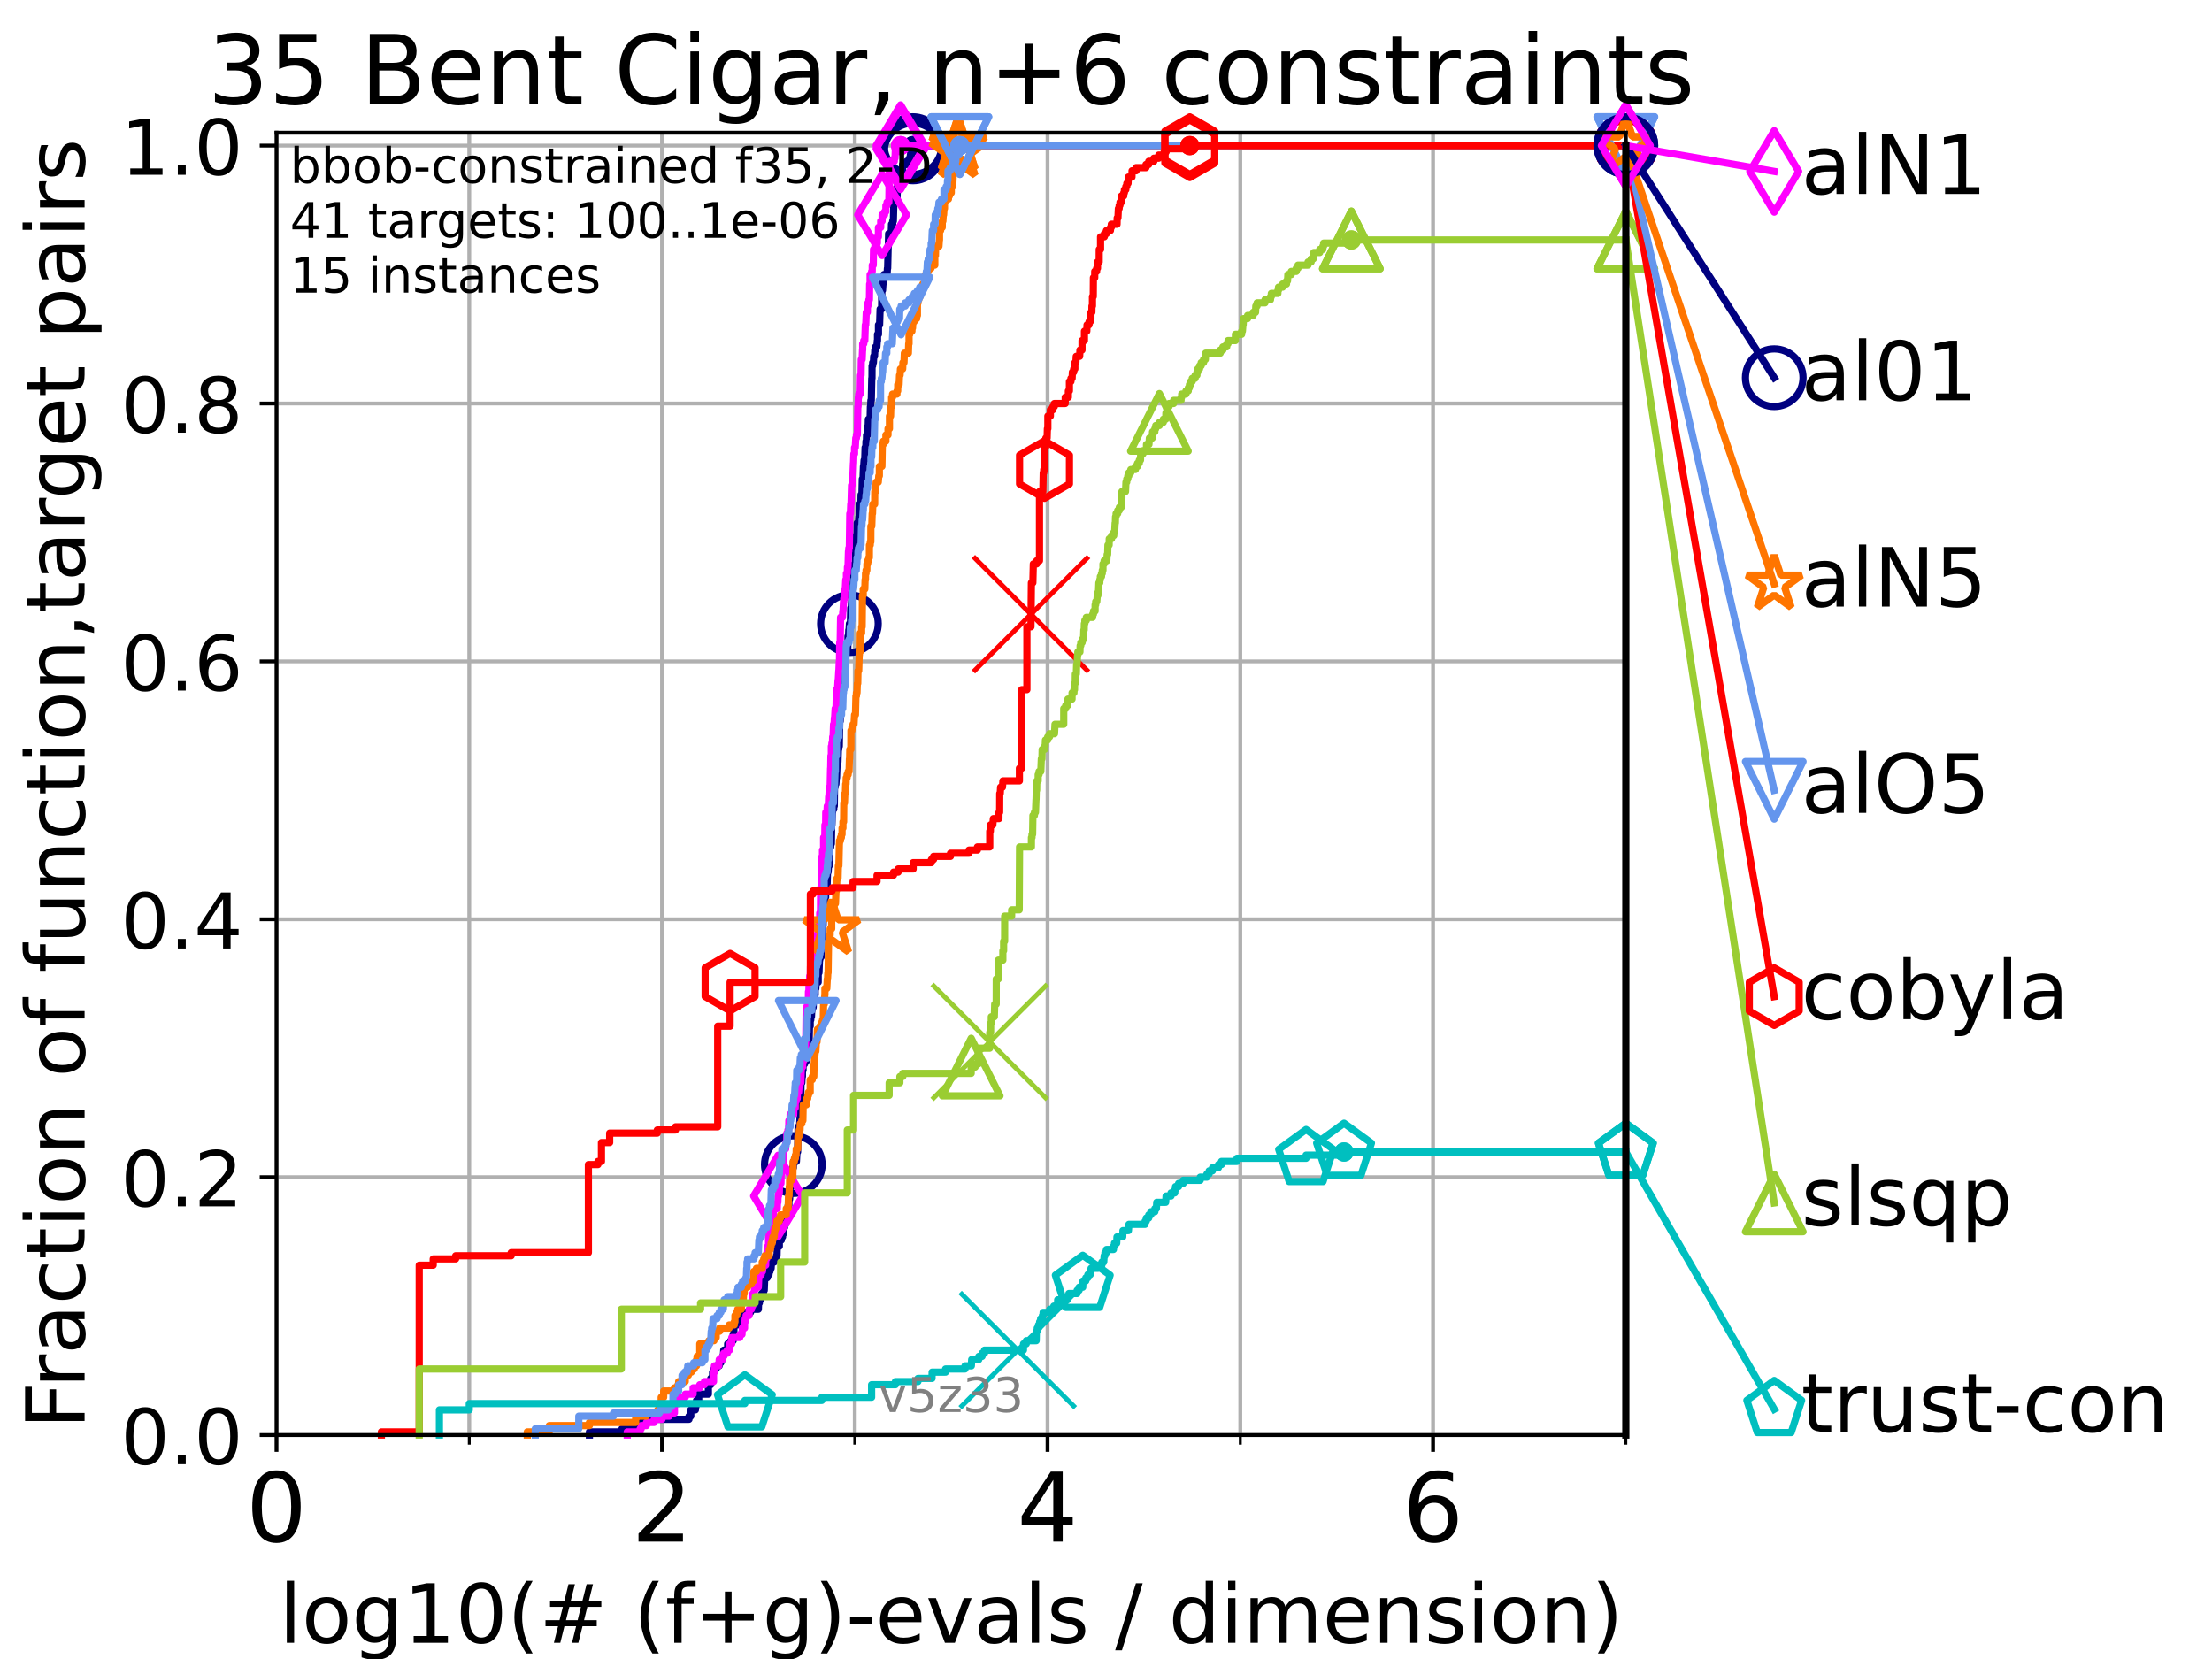 <?xml version="1.0" encoding="utf-8" standalone="no"?>
<!DOCTYPE svg PUBLIC "-//W3C//DTD SVG 1.1//EN"
  "http://www.w3.org/Graphics/SVG/1.1/DTD/svg11.dtd">
<!-- Created with matplotlib (https://matplotlib.org/) -->
<svg height="345.6pt" version="1.1" viewBox="0 0 460.8 345.6" width="460.8pt" xmlns="http://www.w3.org/2000/svg" xmlns:xlink="http://www.w3.org/1999/xlink">
 <defs>
  <style type="text/css">*{stroke-linecap:butt;stroke-linejoin:round;}</style>
 </defs>
 <g id="figure_1">
  <g id="patch_1">
   <path d="M 0 345.6 
L 460.8 345.6 
L 460.8 0 
L 0 0 
z
" style="fill:#ffffff;"/>
  </g>
  <g id="axes_1">
   <g id="patch_2">
    <path d="M 57.6 298.944 
L 338.688 298.944 
L 338.688 27.648 
L 57.6 27.648 
z
" style="fill:#ffffff;"/>
   </g>
   <g id="matplotlib.axis_1">
    <g id="xtick_1">
     <g id="line2d_1">
      <path clip-path="url(#pbd04acecd5)" d="M 57.6 298.944 
L 57.6 27.648 
" style="fill:none;stroke:#b0b0b0;stroke-linecap:square;stroke-width:0.8;"/>
     </g>
     <g id="line2d_2">
      <defs>
       <path d="M 0 0 
L 0 3.5 
" id="m6ebd2f3241" style="stroke:#000000;stroke-width:0.8;"/>
      </defs>
      <g>
       <use style="stroke:#000000;stroke-width:0.8;" x="57.6" xlink:href="#m6ebd2f3241" y="298.944"/>
      </g>
     </g>
     <g id="text_1">
      <!-- 0 -->
      <g transform="translate(51.237 321.141)scale(0.2 -0.2)">
       <defs>
        <path d="M 31.781 66.406 
Q 24.172 66.406 20.328 58.906 
Q 16.5 51.422 16.5 36.375 
Q 16.5 21.391 20.328 13.891 
Q 24.172 6.391 31.781 6.391 
Q 39.453 6.391 43.281 13.891 
Q 47.125 21.391 47.125 36.375 
Q 47.125 51.422 43.281 58.906 
Q 39.453 66.406 31.781 66.406 
z
M 31.781 74.219 
Q 44.047 74.219 50.516 64.516 
Q 56.984 54.828 56.984 36.375 
Q 56.984 17.969 50.516 8.266 
Q 44.047 -1.422 31.781 -1.422 
Q 19.531 -1.422 13.062 8.266 
Q 6.594 17.969 6.594 36.375 
Q 6.594 54.828 13.062 64.516 
Q 19.531 74.219 31.781 74.219 
z
" id="DejaVuSans-48"/>
       </defs>
       <use xlink:href="#DejaVuSans-48"/>
      </g>
     </g>
    </g>
    <g id="xtick_2">
     <g id="line2d_3">
      <path clip-path="url(#pbd04acecd5)" d="M 137.911 298.944 
L 137.911 27.648 
" style="fill:none;stroke:#b0b0b0;stroke-linecap:square;stroke-width:0.8;"/>
     </g>
     <g id="line2d_4">
      <g>
       <use style="stroke:#000000;stroke-width:0.8;" x="137.911" xlink:href="#m6ebd2f3241" y="298.944"/>
      </g>
     </g>
     <g id="text_2">
      <!-- 2 -->
      <g transform="translate(131.548 321.141)scale(0.2 -0.2)">
       <defs>
        <path d="M 19.188 8.297 
L 53.609 8.297 
L 53.609 0 
L 7.328 0 
L 7.328 8.297 
Q 12.938 14.109 22.625 23.891 
Q 32.328 33.688 34.812 36.531 
Q 39.547 41.844 41.422 45.531 
Q 43.312 49.219 43.312 52.781 
Q 43.312 58.594 39.234 62.25 
Q 35.156 65.922 28.609 65.922 
Q 23.969 65.922 18.812 64.312 
Q 13.672 62.703 7.812 59.422 
L 7.812 69.391 
Q 13.766 71.781 18.938 73 
Q 24.125 74.219 28.422 74.219 
Q 39.75 74.219 46.484 68.547 
Q 53.219 62.891 53.219 53.422 
Q 53.219 48.922 51.531 44.891 
Q 49.859 40.875 45.406 35.406 
Q 44.188 33.984 37.641 27.219 
Q 31.109 20.453 19.188 8.297 
z
" id="DejaVuSans-50"/>
       </defs>
       <use xlink:href="#DejaVuSans-50"/>
      </g>
     </g>
    </g>
    <g id="xtick_3">
     <g id="line2d_5">
      <path clip-path="url(#pbd04acecd5)" d="M 218.222 298.944 
L 218.222 27.648 
" style="fill:none;stroke:#b0b0b0;stroke-linecap:square;stroke-width:0.8;"/>
     </g>
     <g id="line2d_6">
      <g>
       <use style="stroke:#000000;stroke-width:0.8;" x="218.222" xlink:href="#m6ebd2f3241" y="298.944"/>
      </g>
     </g>
     <g id="text_3">
      <!-- 4 -->
      <g transform="translate(211.859 321.141)scale(0.2 -0.2)">
       <defs>
        <path d="M 37.797 64.312 
L 12.891 25.391 
L 37.797 25.391 
z
M 35.203 72.906 
L 47.609 72.906 
L 47.609 25.391 
L 58.016 25.391 
L 58.016 17.188 
L 47.609 17.188 
L 47.609 0 
L 37.797 0 
L 37.797 17.188 
L 4.891 17.188 
L 4.891 26.703 
z
" id="DejaVuSans-52"/>
       </defs>
       <use xlink:href="#DejaVuSans-52"/>
      </g>
     </g>
    </g>
    <g id="xtick_4">
     <g id="line2d_7">
      <path clip-path="url(#pbd04acecd5)" d="M 298.533 298.944 
L 298.533 27.648 
" style="fill:none;stroke:#b0b0b0;stroke-linecap:square;stroke-width:0.8;"/>
     </g>
     <g id="line2d_8">
      <g>
       <use style="stroke:#000000;stroke-width:0.8;" x="298.533" xlink:href="#m6ebd2f3241" y="298.944"/>
      </g>
     </g>
     <g id="text_4">
      <!-- 6 -->
      <g transform="translate(292.17 321.141)scale(0.2 -0.2)">
       <defs>
        <path d="M 33.016 40.375 
Q 26.375 40.375 22.484 35.828 
Q 18.609 31.297 18.609 23.391 
Q 18.609 15.531 22.484 10.953 
Q 26.375 6.391 33.016 6.391 
Q 39.656 6.391 43.531 10.953 
Q 47.406 15.531 47.406 23.391 
Q 47.406 31.297 43.531 35.828 
Q 39.656 40.375 33.016 40.375 
z
M 52.594 71.297 
L 52.594 62.312 
Q 48.875 64.062 45.094 64.984 
Q 41.312 65.922 37.594 65.922 
Q 27.828 65.922 22.672 59.328 
Q 17.531 52.734 16.797 39.406 
Q 19.672 43.656 24.016 45.922 
Q 28.375 48.188 33.594 48.188 
Q 44.578 48.188 50.953 41.516 
Q 57.328 34.859 57.328 23.391 
Q 57.328 12.156 50.688 5.359 
Q 44.047 -1.422 33.016 -1.422 
Q 20.359 -1.422 13.672 8.266 
Q 6.984 17.969 6.984 36.375 
Q 6.984 53.656 15.188 63.938 
Q 23.391 74.219 37.203 74.219 
Q 40.922 74.219 44.703 73.484 
Q 48.484 72.75 52.594 71.297 
z
" id="DejaVuSans-54"/>
       </defs>
       <use xlink:href="#DejaVuSans-54"/>
      </g>
     </g>
    </g>
    <g id="xtick_5">
     <g id="line2d_9">
      <path clip-path="url(#pbd04acecd5)" d="M 97.755 298.944 
L 97.755 27.648 
" style="fill:none;stroke:#b0b0b0;stroke-linecap:square;stroke-width:0.8;"/>
     </g>
     <g id="line2d_10">
      <defs>
       <path d="M 0 0 
L 0 2 
" id="m22bbfa1d6b" style="stroke:#000000;stroke-width:0.6;"/>
      </defs>
      <g>
       <use style="stroke:#000000;stroke-width:0.6;" x="97.755" xlink:href="#m22bbfa1d6b" y="298.944"/>
      </g>
     </g>
    </g>
    <g id="xtick_6">
     <g id="line2d_11">
      <path clip-path="url(#pbd04acecd5)" d="M 178.066 298.944 
L 178.066 27.648 
" style="fill:none;stroke:#b0b0b0;stroke-linecap:square;stroke-width:0.8;"/>
     </g>
     <g id="line2d_12">
      <g>
       <use style="stroke:#000000;stroke-width:0.6;" x="178.066" xlink:href="#m22bbfa1d6b" y="298.944"/>
      </g>
     </g>
    </g>
    <g id="xtick_7">
     <g id="line2d_13">
      <path clip-path="url(#pbd04acecd5)" d="M 258.377 298.944 
L 258.377 27.648 
" style="fill:none;stroke:#b0b0b0;stroke-linecap:square;stroke-width:0.8;"/>
     </g>
     <g id="line2d_14">
      <g>
       <use style="stroke:#000000;stroke-width:0.6;" x="258.377" xlink:href="#m22bbfa1d6b" y="298.944"/>
      </g>
     </g>
    </g>
    <g id="xtick_8">
     <g id="line2d_15">
      <path clip-path="url(#pbd04acecd5)" d="M 338.688 298.944 
L 338.688 27.648 
" style="fill:none;stroke:#b0b0b0;stroke-linecap:square;stroke-width:0.8;"/>
     </g>
     <g id="line2d_16">
      <g>
       <use style="stroke:#000000;stroke-width:0.6;" x="338.688" xlink:href="#m22bbfa1d6b" y="298.944"/>
      </g>
     </g>
    </g>
    <g id="text_5">
     <!-- log10(# (f+g)-evals / dimension) -->
     <g transform="translate(58.145 342.218)scale(0.17 -0.17)">
      <defs>
       <path d="M 9.422 75.984 
L 18.406 75.984 
L 18.406 0 
L 9.422 0 
z
" id="DejaVuSans-108"/>
       <path d="M 30.609 48.391 
Q 23.391 48.391 19.188 42.75 
Q 14.984 37.109 14.984 27.297 
Q 14.984 17.484 19.156 11.844 
Q 23.344 6.203 30.609 6.203 
Q 37.797 6.203 41.984 11.859 
Q 46.188 17.531 46.188 27.297 
Q 46.188 37.016 41.984 42.703 
Q 37.797 48.391 30.609 48.391 
z
M 30.609 56 
Q 42.328 56 49.016 48.375 
Q 55.719 40.766 55.719 27.297 
Q 55.719 13.875 49.016 6.219 
Q 42.328 -1.422 30.609 -1.422 
Q 18.844 -1.422 12.172 6.219 
Q 5.516 13.875 5.516 27.297 
Q 5.516 40.766 12.172 48.375 
Q 18.844 56 30.609 56 
z
" id="DejaVuSans-111"/>
       <path d="M 45.406 27.984 
Q 45.406 37.75 41.375 43.109 
Q 37.359 48.484 30.078 48.484 
Q 22.859 48.484 18.828 43.109 
Q 14.797 37.75 14.797 27.984 
Q 14.797 18.266 18.828 12.891 
Q 22.859 7.516 30.078 7.516 
Q 37.359 7.516 41.375 12.891 
Q 45.406 18.266 45.406 27.984 
z
M 54.391 6.781 
Q 54.391 -7.172 48.188 -13.984 
Q 42 -20.797 29.203 -20.797 
Q 24.469 -20.797 20.266 -20.094 
Q 16.062 -19.391 12.109 -17.922 
L 12.109 -9.188 
Q 16.062 -11.328 19.922 -12.344 
Q 23.781 -13.375 27.781 -13.375 
Q 36.625 -13.375 41.016 -8.766 
Q 45.406 -4.156 45.406 5.172 
L 45.406 9.625 
Q 42.625 4.781 38.281 2.391 
Q 33.938 0 27.875 0 
Q 17.828 0 11.672 7.656 
Q 5.516 15.328 5.516 27.984 
Q 5.516 40.672 11.672 48.328 
Q 17.828 56 27.875 56 
Q 33.938 56 38.281 53.609 
Q 42.625 51.219 45.406 46.391 
L 45.406 54.688 
L 54.391 54.688 
z
" id="DejaVuSans-103"/>
       <path d="M 12.406 8.297 
L 28.516 8.297 
L 28.516 63.922 
L 10.984 60.406 
L 10.984 69.391 
L 28.422 72.906 
L 38.281 72.906 
L 38.281 8.297 
L 54.391 8.297 
L 54.391 0 
L 12.406 0 
z
" id="DejaVuSans-49"/>
       <path d="M 31 75.875 
Q 24.469 64.656 21.281 53.656 
Q 18.109 42.672 18.109 31.391 
Q 18.109 20.125 21.312 9.062 
Q 24.516 -2 31 -13.188 
L 23.188 -13.188 
Q 15.875 -1.703 12.234 9.375 
Q 8.594 20.453 8.594 31.391 
Q 8.594 42.281 12.203 53.312 
Q 15.828 64.359 23.188 75.875 
z
" id="DejaVuSans-40"/>
       <path d="M 51.125 44 
L 36.922 44 
L 32.812 27.688 
L 47.125 27.688 
z
M 43.797 71.781 
L 38.719 51.516 
L 52.984 51.516 
L 58.109 71.781 
L 65.922 71.781 
L 60.891 51.516 
L 76.125 51.516 
L 76.125 44 
L 58.984 44 
L 54.984 27.688 
L 70.516 27.688 
L 70.516 20.219 
L 53.078 20.219 
L 48 0 
L 40.188 0 
L 45.219 20.219 
L 30.906 20.219 
L 25.875 0 
L 18.016 0 
L 23.094 20.219 
L 7.719 20.219 
L 7.719 27.688 
L 24.906 27.688 
L 29 44 
L 13.281 44 
L 13.281 51.516 
L 30.906 51.516 
L 35.891 71.781 
z
" id="DejaVuSans-35"/>
       <path id="DejaVuSans-32"/>
       <path d="M 37.109 75.984 
L 37.109 68.5 
L 28.516 68.5 
Q 23.688 68.5 21.797 66.547 
Q 19.922 64.594 19.922 59.516 
L 19.922 54.688 
L 34.719 54.688 
L 34.719 47.703 
L 19.922 47.703 
L 19.922 0 
L 10.891 0 
L 10.891 47.703 
L 2.297 47.703 
L 2.297 54.688 
L 10.891 54.688 
L 10.891 58.5 
Q 10.891 67.625 15.141 71.797 
Q 19.391 75.984 28.609 75.984 
z
" id="DejaVuSans-102"/>
       <path d="M 46 62.703 
L 46 35.5 
L 73.188 35.5 
L 73.188 27.203 
L 46 27.203 
L 46 0 
L 37.797 0 
L 37.797 27.203 
L 10.594 27.203 
L 10.594 35.5 
L 37.797 35.5 
L 37.797 62.703 
z
" id="DejaVuSans-43"/>
       <path d="M 8.016 75.875 
L 15.828 75.875 
Q 23.141 64.359 26.781 53.312 
Q 30.422 42.281 30.422 31.391 
Q 30.422 20.453 26.781 9.375 
Q 23.141 -1.703 15.828 -13.188 
L 8.016 -13.188 
Q 14.5 -2 17.703 9.062 
Q 20.906 20.125 20.906 31.391 
Q 20.906 42.672 17.703 53.656 
Q 14.5 64.656 8.016 75.875 
z
" id="DejaVuSans-41"/>
       <path d="M 4.891 31.391 
L 31.203 31.391 
L 31.203 23.391 
L 4.891 23.391 
z
" id="DejaVuSans-45"/>
       <path d="M 56.203 29.594 
L 56.203 25.203 
L 14.891 25.203 
Q 15.484 15.922 20.484 11.062 
Q 25.484 6.203 34.422 6.203 
Q 39.594 6.203 44.453 7.469 
Q 49.312 8.734 54.109 11.281 
L 54.109 2.781 
Q 49.266 0.734 44.188 -0.344 
Q 39.109 -1.422 33.891 -1.422 
Q 20.797 -1.422 13.156 6.188 
Q 5.516 13.812 5.516 26.812 
Q 5.516 40.234 12.766 48.109 
Q 20.016 56 32.328 56 
Q 43.359 56 49.781 48.891 
Q 56.203 41.797 56.203 29.594 
z
M 47.219 32.234 
Q 47.125 39.594 43.094 43.984 
Q 39.062 48.391 32.422 48.391 
Q 24.906 48.391 20.391 44.141 
Q 15.875 39.891 15.188 32.172 
z
" id="DejaVuSans-101"/>
       <path d="M 2.984 54.688 
L 12.5 54.688 
L 29.594 8.797 
L 46.688 54.688 
L 56.203 54.688 
L 35.688 0 
L 23.484 0 
z
" id="DejaVuSans-118"/>
       <path d="M 34.281 27.484 
Q 23.391 27.484 19.188 25 
Q 14.984 22.516 14.984 16.5 
Q 14.984 11.719 18.141 8.906 
Q 21.297 6.109 26.703 6.109 
Q 34.188 6.109 38.703 11.406 
Q 43.219 16.703 43.219 25.484 
L 43.219 27.484 
z
M 52.203 31.203 
L 52.203 0 
L 43.219 0 
L 43.219 8.297 
Q 40.141 3.328 35.547 0.953 
Q 30.953 -1.422 24.312 -1.422 
Q 15.922 -1.422 10.953 3.297 
Q 6 8.016 6 15.922 
Q 6 25.141 12.172 29.828 
Q 18.359 34.516 30.609 34.516 
L 43.219 34.516 
L 43.219 35.406 
Q 43.219 41.609 39.141 45 
Q 35.062 48.391 27.688 48.391 
Q 23 48.391 18.547 47.266 
Q 14.109 46.141 10.016 43.891 
L 10.016 52.203 
Q 14.938 54.109 19.578 55.047 
Q 24.219 56 28.609 56 
Q 40.484 56 46.344 49.844 
Q 52.203 43.703 52.203 31.203 
z
" id="DejaVuSans-97"/>
       <path d="M 44.281 53.078 
L 44.281 44.578 
Q 40.484 46.531 36.375 47.5 
Q 32.281 48.484 27.875 48.484 
Q 21.188 48.484 17.844 46.438 
Q 14.5 44.391 14.5 40.281 
Q 14.5 37.156 16.891 35.375 
Q 19.281 33.594 26.516 31.984 
L 29.594 31.297 
Q 39.156 29.25 43.188 25.516 
Q 47.219 21.781 47.219 15.094 
Q 47.219 7.469 41.188 3.016 
Q 35.156 -1.422 24.609 -1.422 
Q 20.219 -1.422 15.453 -0.562 
Q 10.688 0.297 5.422 2 
L 5.422 11.281 
Q 10.406 8.688 15.234 7.391 
Q 20.062 6.109 24.812 6.109 
Q 31.156 6.109 34.562 8.281 
Q 37.984 10.453 37.984 14.406 
Q 37.984 18.062 35.516 20.016 
Q 33.062 21.969 24.703 23.781 
L 21.578 24.516 
Q 13.234 26.266 9.516 29.906 
Q 5.812 33.547 5.812 39.891 
Q 5.812 47.609 11.281 51.797 
Q 16.75 56 26.812 56 
Q 31.781 56 36.172 55.266 
Q 40.578 54.547 44.281 53.078 
z
" id="DejaVuSans-115"/>
       <path d="M 25.391 72.906 
L 33.688 72.906 
L 8.297 -9.281 
L 0 -9.281 
z
" id="DejaVuSans-47"/>
       <path d="M 45.406 46.391 
L 45.406 75.984 
L 54.391 75.984 
L 54.391 0 
L 45.406 0 
L 45.406 8.203 
Q 42.578 3.328 38.25 0.953 
Q 33.938 -1.422 27.875 -1.422 
Q 17.969 -1.422 11.734 6.484 
Q 5.516 14.406 5.516 27.297 
Q 5.516 40.188 11.734 48.094 
Q 17.969 56 27.875 56 
Q 33.938 56 38.25 53.625 
Q 42.578 51.266 45.406 46.391 
z
M 14.797 27.297 
Q 14.797 17.391 18.875 11.75 
Q 22.953 6.109 30.078 6.109 
Q 37.203 6.109 41.297 11.75 
Q 45.406 17.391 45.406 27.297 
Q 45.406 37.203 41.297 42.844 
Q 37.203 48.484 30.078 48.484 
Q 22.953 48.484 18.875 42.844 
Q 14.797 37.203 14.797 27.297 
z
" id="DejaVuSans-100"/>
       <path d="M 9.422 54.688 
L 18.406 54.688 
L 18.406 0 
L 9.422 0 
z
M 9.422 75.984 
L 18.406 75.984 
L 18.406 64.594 
L 9.422 64.594 
z
" id="DejaVuSans-105"/>
       <path d="M 52 44.188 
Q 55.375 50.25 60.062 53.125 
Q 64.75 56 71.094 56 
Q 79.641 56 84.281 50.016 
Q 88.922 44.047 88.922 33.016 
L 88.922 0 
L 79.891 0 
L 79.891 32.719 
Q 79.891 40.578 77.094 44.375 
Q 74.312 48.188 68.609 48.188 
Q 61.625 48.188 57.562 43.547 
Q 53.516 38.922 53.516 30.906 
L 53.516 0 
L 44.484 0 
L 44.484 32.719 
Q 44.484 40.625 41.703 44.406 
Q 38.922 48.188 33.109 48.188 
Q 26.219 48.188 22.156 43.531 
Q 18.109 38.875 18.109 30.906 
L 18.109 0 
L 9.078 0 
L 9.078 54.688 
L 18.109 54.688 
L 18.109 46.188 
Q 21.188 51.219 25.484 53.609 
Q 29.781 56 35.688 56 
Q 41.656 56 45.828 52.969 
Q 50 49.953 52 44.188 
z
" id="DejaVuSans-109"/>
       <path d="M 54.891 33.016 
L 54.891 0 
L 45.906 0 
L 45.906 32.719 
Q 45.906 40.484 42.875 44.328 
Q 39.844 48.188 33.797 48.188 
Q 26.516 48.188 22.312 43.547 
Q 18.109 38.922 18.109 30.906 
L 18.109 0 
L 9.078 0 
L 9.078 54.688 
L 18.109 54.688 
L 18.109 46.188 
Q 21.344 51.125 25.703 53.562 
Q 30.078 56 35.797 56 
Q 45.219 56 50.047 50.172 
Q 54.891 44.344 54.891 33.016 
z
" id="DejaVuSans-110"/>
      </defs>
      <use xlink:href="#DejaVuSans-108"/>
      <use x="27.783" xlink:href="#DejaVuSans-111"/>
      <use x="88.965" xlink:href="#DejaVuSans-103"/>
      <use x="152.441" xlink:href="#DejaVuSans-49"/>
      <use x="216.064" xlink:href="#DejaVuSans-48"/>
      <use x="279.688" xlink:href="#DejaVuSans-40"/>
      <use x="318.701" xlink:href="#DejaVuSans-35"/>
      <use x="402.49" xlink:href="#DejaVuSans-32"/>
      <use x="434.277" xlink:href="#DejaVuSans-40"/>
      <use x="473.291" xlink:href="#DejaVuSans-102"/>
      <use x="508.496" xlink:href="#DejaVuSans-43"/>
      <use x="592.285" xlink:href="#DejaVuSans-103"/>
      <use x="655.762" xlink:href="#DejaVuSans-41"/>
      <use x="694.775" xlink:href="#DejaVuSans-45"/>
      <use x="730.859" xlink:href="#DejaVuSans-101"/>
      <use x="792.383" xlink:href="#DejaVuSans-118"/>
      <use x="851.562" xlink:href="#DejaVuSans-97"/>
      <use x="912.842" xlink:href="#DejaVuSans-108"/>
      <use x="940.625" xlink:href="#DejaVuSans-115"/>
      <use x="992.725" xlink:href="#DejaVuSans-32"/>
      <use x="1024.512" xlink:href="#DejaVuSans-47"/>
      <use x="1058.203" xlink:href="#DejaVuSans-32"/>
      <use x="1089.99" xlink:href="#DejaVuSans-100"/>
      <use x="1153.467" xlink:href="#DejaVuSans-105"/>
      <use x="1181.25" xlink:href="#DejaVuSans-109"/>
      <use x="1278.662" xlink:href="#DejaVuSans-101"/>
      <use x="1340.186" xlink:href="#DejaVuSans-110"/>
      <use x="1403.564" xlink:href="#DejaVuSans-115"/>
      <use x="1455.664" xlink:href="#DejaVuSans-105"/>
      <use x="1483.447" xlink:href="#DejaVuSans-111"/>
      <use x="1544.629" xlink:href="#DejaVuSans-110"/>
      <use x="1608.008" xlink:href="#DejaVuSans-41"/>
     </g>
    </g>
   </g>
   <g id="matplotlib.axis_2">
    <g id="ytick_1">
     <g id="line2d_17">
      <path clip-path="url(#pbd04acecd5)" d="M 57.6 298.944 
L 338.688 298.944 
" style="fill:none;stroke:#b0b0b0;stroke-linecap:square;stroke-width:0.8;"/>
     </g>
     <g id="line2d_18">
      <defs>
       <path d="M 0 0 
L -3.5 0 
" id="m65a6b8c983" style="stroke:#000000;stroke-width:0.8;"/>
      </defs>
      <g>
       <use style="stroke:#000000;stroke-width:0.8;" x="57.6" xlink:href="#m65a6b8c983" y="298.944"/>
      </g>
     </g>
     <g id="text_6">
      <!-- 0.0 -->
      <g transform="translate(25.155 305.023)scale(0.16 -0.16)">
       <defs>
        <path d="M 10.688 12.406 
L 21 12.406 
L 21 0 
L 10.688 0 
z
" id="DejaVuSans-46"/>
       </defs>
       <use xlink:href="#DejaVuSans-48"/>
       <use x="63.623" xlink:href="#DejaVuSans-46"/>
       <use x="95.41" xlink:href="#DejaVuSans-48"/>
      </g>
     </g>
    </g>
    <g id="ytick_2">
     <g id="line2d_19">
      <path clip-path="url(#pbd04acecd5)" d="M 57.6 245.222 
L 338.688 245.222 
" style="fill:none;stroke:#b0b0b0;stroke-linecap:square;stroke-width:0.8;"/>
     </g>
     <g id="line2d_20">
      <g>
       <use style="stroke:#000000;stroke-width:0.8;" x="57.6" xlink:href="#m65a6b8c983" y="245.222"/>
      </g>
     </g>
     <g id="text_7">
      <!-- 0.2 -->
      <g transform="translate(25.155 251.301)scale(0.16 -0.16)">
       <use xlink:href="#DejaVuSans-48"/>
       <use x="63.623" xlink:href="#DejaVuSans-46"/>
       <use x="95.41" xlink:href="#DejaVuSans-50"/>
      </g>
     </g>
    </g>
    <g id="ytick_3">
     <g id="line2d_21">
      <path clip-path="url(#pbd04acecd5)" d="M 57.6 191.5 
L 338.688 191.5 
" style="fill:none;stroke:#b0b0b0;stroke-linecap:square;stroke-width:0.8;"/>
     </g>
     <g id="line2d_22">
      <g>
       <use style="stroke:#000000;stroke-width:0.8;" x="57.6" xlink:href="#m65a6b8c983" y="191.5"/>
      </g>
     </g>
     <g id="text_8">
      <!-- 0.4 -->
      <g transform="translate(25.155 197.579)scale(0.16 -0.16)">
       <use xlink:href="#DejaVuSans-48"/>
       <use x="63.623" xlink:href="#DejaVuSans-46"/>
       <use x="95.41" xlink:href="#DejaVuSans-52"/>
      </g>
     </g>
    </g>
    <g id="ytick_4">
     <g id="line2d_23">
      <path clip-path="url(#pbd04acecd5)" d="M 57.6 137.778 
L 338.688 137.778 
" style="fill:none;stroke:#b0b0b0;stroke-linecap:square;stroke-width:0.8;"/>
     </g>
     <g id="line2d_24">
      <g>
       <use style="stroke:#000000;stroke-width:0.8;" x="57.6" xlink:href="#m65a6b8c983" y="137.778"/>
      </g>
     </g>
     <g id="text_9">
      <!-- 0.6 -->
      <g transform="translate(25.155 143.857)scale(0.16 -0.16)">
       <use xlink:href="#DejaVuSans-48"/>
       <use x="63.623" xlink:href="#DejaVuSans-46"/>
       <use x="95.41" xlink:href="#DejaVuSans-54"/>
      </g>
     </g>
    </g>
    <g id="ytick_5">
     <g id="line2d_25">
      <path clip-path="url(#pbd04acecd5)" d="M 57.6 84.056 
L 338.688 84.056 
" style="fill:none;stroke:#b0b0b0;stroke-linecap:square;stroke-width:0.8;"/>
     </g>
     <g id="line2d_26">
      <g>
       <use style="stroke:#000000;stroke-width:0.8;" x="57.6" xlink:href="#m65a6b8c983" y="84.056"/>
      </g>
     </g>
     <g id="text_10">
      <!-- 0.8 -->
      <g transform="translate(25.155 90.135)scale(0.16 -0.16)">
       <defs>
        <path d="M 31.781 34.625 
Q 24.75 34.625 20.719 30.859 
Q 16.703 27.094 16.703 20.516 
Q 16.703 13.922 20.719 10.156 
Q 24.75 6.391 31.781 6.391 
Q 38.812 6.391 42.859 10.172 
Q 46.922 13.969 46.922 20.516 
Q 46.922 27.094 42.891 30.859 
Q 38.875 34.625 31.781 34.625 
z
M 21.922 38.812 
Q 15.578 40.375 12.031 44.719 
Q 8.5 49.078 8.5 55.328 
Q 8.5 64.062 14.719 69.141 
Q 20.953 74.219 31.781 74.219 
Q 42.672 74.219 48.875 69.141 
Q 55.078 64.062 55.078 55.328 
Q 55.078 49.078 51.531 44.719 
Q 48 40.375 41.703 38.812 
Q 48.828 37.156 52.797 32.312 
Q 56.781 27.484 56.781 20.516 
Q 56.781 9.906 50.312 4.234 
Q 43.844 -1.422 31.781 -1.422 
Q 19.734 -1.422 13.25 4.234 
Q 6.781 9.906 6.781 20.516 
Q 6.781 27.484 10.781 32.312 
Q 14.797 37.156 21.922 38.812 
z
M 18.312 54.391 
Q 18.312 48.734 21.844 45.562 
Q 25.391 42.391 31.781 42.391 
Q 38.141 42.391 41.719 45.562 
Q 45.312 48.734 45.312 54.391 
Q 45.312 60.062 41.719 63.234 
Q 38.141 66.406 31.781 66.406 
Q 25.391 66.406 21.844 63.234 
Q 18.312 60.062 18.312 54.391 
z
" id="DejaVuSans-56"/>
       </defs>
       <use xlink:href="#DejaVuSans-48"/>
       <use x="63.623" xlink:href="#DejaVuSans-46"/>
       <use x="95.41" xlink:href="#DejaVuSans-56"/>
      </g>
     </g>
    </g>
    <g id="ytick_6">
     <g id="line2d_27">
      <path clip-path="url(#pbd04acecd5)" d="M 57.6 30.334 
L 338.688 30.334 
" style="fill:none;stroke:#b0b0b0;stroke-linecap:square;stroke-width:0.8;"/>
     </g>
     <g id="line2d_28">
      <g>
       <use style="stroke:#000000;stroke-width:0.8;" x="57.6" xlink:href="#m65a6b8c983" y="30.334"/>
      </g>
     </g>
     <g id="text_11">
      <!-- 1.0 -->
      <g transform="translate(25.155 36.413)scale(0.16 -0.16)">
       <use xlink:href="#DejaVuSans-49"/>
       <use x="63.623" xlink:href="#DejaVuSans-46"/>
       <use x="95.41" xlink:href="#DejaVuSans-48"/>
      </g>
     </g>
    </g>
    <g id="text_12">
     <!-- Fraction of function,target pairs -->
     <g transform="translate(17.62 297.681)rotate(-90)scale(0.17 -0.17)">
      <defs>
       <path d="M 9.812 72.906 
L 51.703 72.906 
L 51.703 64.594 
L 19.672 64.594 
L 19.672 43.109 
L 48.578 43.109 
L 48.578 34.812 
L 19.672 34.812 
L 19.672 0 
L 9.812 0 
z
" id="DejaVuSans-70"/>
       <path d="M 41.109 46.297 
Q 39.594 47.172 37.812 47.578 
Q 36.031 48 33.891 48 
Q 26.266 48 22.188 43.047 
Q 18.109 38.094 18.109 28.812 
L 18.109 0 
L 9.078 0 
L 9.078 54.688 
L 18.109 54.688 
L 18.109 46.188 
Q 20.953 51.172 25.484 53.578 
Q 30.031 56 36.531 56 
Q 37.453 56 38.578 55.875 
Q 39.703 55.766 41.062 55.516 
z
" id="DejaVuSans-114"/>
       <path d="M 48.781 52.594 
L 48.781 44.188 
Q 44.969 46.297 41.141 47.344 
Q 37.312 48.391 33.406 48.391 
Q 24.656 48.391 19.812 42.844 
Q 14.984 37.312 14.984 27.297 
Q 14.984 17.281 19.812 11.734 
Q 24.656 6.203 33.406 6.203 
Q 37.312 6.203 41.141 7.25 
Q 44.969 8.297 48.781 10.406 
L 48.781 2.094 
Q 45.016 0.344 40.984 -0.531 
Q 36.969 -1.422 32.422 -1.422 
Q 20.062 -1.422 12.781 6.344 
Q 5.516 14.109 5.516 27.297 
Q 5.516 40.672 12.859 48.328 
Q 20.219 56 33.016 56 
Q 37.156 56 41.109 55.141 
Q 45.062 54.297 48.781 52.594 
z
" id="DejaVuSans-99"/>
       <path d="M 18.312 70.219 
L 18.312 54.688 
L 36.812 54.688 
L 36.812 47.703 
L 18.312 47.703 
L 18.312 18.016 
Q 18.312 11.328 20.141 9.422 
Q 21.969 7.516 27.594 7.516 
L 36.812 7.516 
L 36.812 0 
L 27.594 0 
Q 17.188 0 13.234 3.875 
Q 9.281 7.766 9.281 18.016 
L 9.281 47.703 
L 2.688 47.703 
L 2.688 54.688 
L 9.281 54.688 
L 9.281 70.219 
z
" id="DejaVuSans-116"/>
       <path d="M 8.5 21.578 
L 8.5 54.688 
L 17.484 54.688 
L 17.484 21.922 
Q 17.484 14.156 20.5 10.266 
Q 23.531 6.391 29.594 6.391 
Q 36.859 6.391 41.078 11.031 
Q 45.312 15.672 45.312 23.688 
L 45.312 54.688 
L 54.297 54.688 
L 54.297 0 
L 45.312 0 
L 45.312 8.406 
Q 42.047 3.422 37.719 1 
Q 33.406 -1.422 27.688 -1.422 
Q 18.266 -1.422 13.375 4.438 
Q 8.5 10.297 8.5 21.578 
z
M 31.109 56 
z
" id="DejaVuSans-117"/>
       <path d="M 11.719 12.406 
L 22.016 12.406 
L 22.016 4 
L 14.016 -11.625 
L 7.719 -11.625 
L 11.719 4 
z
" id="DejaVuSans-44"/>
       <path d="M 18.109 8.203 
L 18.109 -20.797 
L 9.078 -20.797 
L 9.078 54.688 
L 18.109 54.688 
L 18.109 46.391 
Q 20.953 51.266 25.266 53.625 
Q 29.594 56 35.594 56 
Q 45.562 56 51.781 48.094 
Q 58.016 40.188 58.016 27.297 
Q 58.016 14.406 51.781 6.484 
Q 45.562 -1.422 35.594 -1.422 
Q 29.594 -1.422 25.266 0.953 
Q 20.953 3.328 18.109 8.203 
z
M 48.688 27.297 
Q 48.688 37.203 44.609 42.844 
Q 40.531 48.484 33.406 48.484 
Q 26.266 48.484 22.188 42.844 
Q 18.109 37.203 18.109 27.297 
Q 18.109 17.391 22.188 11.75 
Q 26.266 6.109 33.406 6.109 
Q 40.531 6.109 44.609 11.75 
Q 48.688 17.391 48.688 27.297 
z
" id="DejaVuSans-112"/>
      </defs>
      <use xlink:href="#DejaVuSans-70"/>
      <use x="50.27" xlink:href="#DejaVuSans-114"/>
      <use x="91.383" xlink:href="#DejaVuSans-97"/>
      <use x="152.662" xlink:href="#DejaVuSans-99"/>
      <use x="207.643" xlink:href="#DejaVuSans-116"/>
      <use x="246.852" xlink:href="#DejaVuSans-105"/>
      <use x="274.635" xlink:href="#DejaVuSans-111"/>
      <use x="335.816" xlink:href="#DejaVuSans-110"/>
      <use x="399.195" xlink:href="#DejaVuSans-32"/>
      <use x="430.982" xlink:href="#DejaVuSans-111"/>
      <use x="492.164" xlink:href="#DejaVuSans-102"/>
      <use x="527.369" xlink:href="#DejaVuSans-32"/>
      <use x="559.156" xlink:href="#DejaVuSans-102"/>
      <use x="594.361" xlink:href="#DejaVuSans-117"/>
      <use x="657.74" xlink:href="#DejaVuSans-110"/>
      <use x="721.119" xlink:href="#DejaVuSans-99"/>
      <use x="776.1" xlink:href="#DejaVuSans-116"/>
      <use x="815.309" xlink:href="#DejaVuSans-105"/>
      <use x="843.092" xlink:href="#DejaVuSans-111"/>
      <use x="904.273" xlink:href="#DejaVuSans-110"/>
      <use x="967.652" xlink:href="#DejaVuSans-44"/>
      <use x="999.439" xlink:href="#DejaVuSans-116"/>
      <use x="1038.648" xlink:href="#DejaVuSans-97"/>
      <use x="1099.928" xlink:href="#DejaVuSans-114"/>
      <use x="1139.291" xlink:href="#DejaVuSans-103"/>
      <use x="1202.768" xlink:href="#DejaVuSans-101"/>
      <use x="1264.291" xlink:href="#DejaVuSans-116"/>
      <use x="1303.5" xlink:href="#DejaVuSans-32"/>
      <use x="1335.287" xlink:href="#DejaVuSans-112"/>
      <use x="1398.764" xlink:href="#DejaVuSans-97"/>
      <use x="1460.043" xlink:href="#DejaVuSans-105"/>
      <use x="1487.826" xlink:href="#DejaVuSans-114"/>
      <use x="1528.939" xlink:href="#DejaVuSans-115"/>
     </g>
    </g>
   </g>
   <g id="line2d_29">
    <defs>
     <path d="M 0 1.5 
C 0.398 1.5 0.779 1.342 1.061 1.061 
C 1.342 0.779 1.5 0.398 1.5 0 
C 1.5 -0.398 1.342 -0.779 1.061 -1.061 
C 0.779 -1.342 0.398 -1.5 0 -1.5 
C -0.398 -1.5 -0.779 -1.342 -1.061 -1.061 
C -1.342 -0.779 -1.5 -0.398 -1.5 0 
C -1.5 0.398 -1.342 0.779 -1.061 1.061 
C -0.779 1.342 -0.398 1.5 0 1.5 
z
" id="mdd5c303490" style="stroke:#000080;"/>
    </defs>
    <g>
     <use style="fill:#000080;stroke:#000080;" x="190.189" xlink:href="#mdd5c303490" y="30.334"/>
     <use style="fill:#000080;stroke:#000080;" x="190.189" xlink:href="#mdd5c303490" y="30.334"/>
    </g>
   </g>
   <g id="line2d_30">
    <path d="M 122.782 298.944 
L 122.782 298.289 
L 129.574 298.289 
L 129.574 297.634 
L 132.66 297.634 
L 132.66 296.979 
L 133.578 296.979 
L 133.578 296.323 
L 134.661 296.323 
L 134.661 295.668 
L 143.528 295.668 
L 143.528 295.013 
L 143.903 295.013 
L 143.903 293.703 
L 144.865 293.703 
L 144.865 293.048 
L 144.982 293.048 
L 144.982 292.393 
L 145.098 292.393 
L 145.098 291.737 
L 145.554 291.737 
L 145.554 290.427 
L 147.57 290.427 
L 147.57 288.462 
L 148.064 288.462 
L 148.064 287.151 
L 148.45 287.151 
L 148.45 285.841 
L 148.733 285.841 
L 148.733 285.186 
L 149.196 285.186 
L 149.196 284.531 
L 149.824 284.531 
L 149.824 283.876 
L 150.172 283.876 
L 150.172 283.22 
L 150.514 283.22 
L 150.514 282.565 
L 150.683 282.565 
L 150.766 281.255 
L 151.582 281.255 
L 151.582 279.945 
L 152.207 279.945 
L 152.207 279.29 
L 152.737 279.29 
L 152.737 277.979 
L 152.885 277.979 
L 152.885 276.014 
L 153.609 276.014 
L 153.609 274.704 
L 154.372 274.704 
L 154.372 273.393 
L 156.358 273.393 
L 156.358 272.738 
L 157.976 272.738 
L 158.031 271.428 
L 158.195 271.428 
L 158.195 270.773 
L 158.412 270.773 
L 158.412 270.118 
L 158.679 270.118 
L 158.679 269.462 
L 159.046 269.462 
L 159.046 268.807 
L 159.201 268.807 
L 159.304 266.187 
L 159.808 266.187 
L 159.808 265.532 
L 160.201 265.532 
L 160.201 264.876 
L 160.394 264.876 
L 160.394 264.221 
L 160.633 264.221 
L 160.727 262.911 
L 161.284 262.911 
L 161.284 262.256 
L 161.735 262.256 
L 161.735 261.601 
L 161.867 261.601 
L 161.912 259.635 
L 162.346 259.635 
L 162.346 258.325 
L 162.771 258.325 
L 162.771 257.67 
L 163.021 257.67 
L 163.021 257.015 
L 163.226 257.015 
L 163.226 255.704 
L 163.429 255.704 
L 163.429 255.049 
L 163.63 255.049 
L 163.63 254.394 
L 163.828 254.394 
L 163.867 253.084 
L 164.063 253.084 
L 164.063 252.429 
L 164.18 252.429 
L 164.18 251.118 
L 164.334 251.118 
L 164.334 249.808 
L 164.486 249.808 
L 164.562 247.187 
L 164.862 247.187 
L 164.899 245.222 
L 165.084 245.222 
L 165.084 243.257 
L 165.266 243.257 
L 165.303 241.946 
L 165.908 241.946 
L 166.013 239.981 
L 166.152 239.981 
L 166.255 234.74 
L 166.561 234.74 
L 166.662 232.774 
L 166.763 232.774 
L 166.862 225.568 
L 167.027 225.568 
L 167.093 224.257 
L 167.158 224.257 
L 167.158 222.947 
L 167.288 222.947 
L 167.288 221.637 
L 167.609 221.637 
L 167.609 220.982 
L 168.017 220.982 
L 168.048 219.671 
L 168.141 219.671 
L 168.171 217.706 
L 168.537 217.706 
L 168.627 213.775 
L 168.776 213.775 
L 168.776 212.465 
L 168.894 212.465 
L 168.894 211.81 
L 169.041 211.81 
L 169.1 210.499 
L 169.158 210.499 
L 169.158 209.844 
L 169.389 209.844 
L 169.475 207.879 
L 169.617 207.879 
L 169.617 207.224 
L 169.814 207.224 
L 169.814 205.913 
L 169.953 205.913 
L 170.009 204.603 
L 170.446 204.603 
L 170.446 202.638 
L 170.607 202.638 
L 170.714 200.017 
L 170.767 200.017 
L 170.767 199.362 
L 171.056 199.362 
L 171.16 197.396 
L 171.264 197.396 
L 171.366 192.81 
L 171.468 192.81 
L 171.519 190.845 
L 171.671 190.845 
L 171.746 188.224 
L 171.796 188.224 
L 171.796 186.914 
L 171.995 186.914 
L 172.02 185.604 
L 172.167 185.604 
L 172.167 184.949 
L 172.289 184.949 
L 172.386 181.673 
L 172.506 181.673 
L 172.602 180.363 
L 172.744 180.363 
L 172.839 177.087 
L 172.862 177.087 
L 172.862 176.432 
L 173.049 176.432 
L 173.049 175.777 
L 173.188 175.777 
L 173.257 171.846 
L 173.303 171.846 
L 173.395 169.225 
L 173.44 169.225 
L 173.44 168.57 
L 173.689 168.57 
L 173.689 167.915 
L 173.8 167.915 
L 173.845 163.984 
L 173.955 163.984 
L 173.955 163.329 
L 174.131 163.329 
L 174.218 162.018 
L 174.262 162.018 
L 174.37 159.398 
L 174.413 159.398 
L 174.413 158.743 
L 174.563 158.743 
L 174.648 156.122 
L 174.711 156.122 
L 174.711 155.467 
L 174.838 155.467 
L 174.922 150.226 
L 175.026 150.226 
L 175.046 146.95 
L 175.191 146.95 
L 175.191 146.295 
L 175.314 146.295 
L 175.334 144.985 
L 175.456 144.985 
L 175.557 139.743 
L 175.598 139.743 
L 175.658 137.778 
L 175.777 137.778 
L 175.797 136.468 
L 176.014 136.468 
L 176.014 135.813 
L 176.593 135.813 
L 176.65 132.537 
L 176.763 132.537 
L 176.819 131.227 
L 176.876 131.227 
L 176.95 129.916 
L 177.153 129.916 
L 177.227 126.641 
L 177.336 126.641 
L 177.445 124.675 
L 177.571 124.675 
L 177.66 122.71 
L 177.714 122.71 
L 177.82 118.779 
L 177.838 118.779 
L 177.838 118.124 
L 177.996 118.124 
L 177.996 117.469 
L 178.171 117.469 
L 178.274 112.883 
L 178.326 112.883 
L 178.326 111.572 
L 178.531 111.572 
L 178.565 108.952 
L 178.851 108.952 
L 178.934 107.641 
L 179.05 107.641 
L 179.066 105.021 
L 179.344 105.021 
L 179.376 103.055 
L 179.553 103.055 
L 179.633 99.78 
L 179.776 99.78 
L 179.871 97.159 
L 179.918 97.159 
L 180.011 95.849 
L 180.136 95.849 
L 180.213 93.228 
L 180.367 93.228 
L 180.397 91.918 
L 180.488 91.918 
L 180.519 90.608 
L 180.73 90.608 
L 180.819 88.642 
L 180.864 88.642 
L 180.894 87.332 
L 181.26 87.332 
L 181.318 84.711 
L 181.376 84.711 
L 181.419 83.401 
L 181.505 83.401 
L 181.605 78.815 
L 181.648 78.815 
L 181.662 76.194 
L 181.79 76.194 
L 181.79 75.539 
L 181.944 75.539 
L 182.013 74.229 
L 182.18 74.229 
L 182.235 72.919 
L 182.385 72.919 
L 182.385 72.263 
L 182.669 72.263 
L 182.762 70.953 
L 182.802 70.953 
L 182.802 69.643 
L 183 69.643 
L 183 67.677 
L 183.235 67.677 
L 183.339 64.402 
L 183.658 64.402 
L 183.696 60.471 
L 183.847 60.471 
L 183.934 59.161 
L 183.971 59.161 
L 183.971 57.85 
L 184.132 57.85 
L 184.132 57.195 
L 184.785 57.195 
L 184.868 55.885 
L 184.915 55.885 
L 185.021 51.299 
L 185.056 51.299 
L 185.114 48.678 
L 185.664 48.678 
L 185.72 46.713 
L 185.966 46.713 
L 185.966 46.058 
L 186.099 46.058 
L 186.208 42.127 
L 186.522 42.127 
L 186.522 41.472 
L 186.863 41.472 
L 186.947 38.851 
L 187.093 38.851 
L 187.093 38.196 
L 187.483 38.196 
L 187.483 37.541 
L 187.645 37.541 
L 187.706 36.23 
L 187.826 36.23 
L 187.826 35.575 
L 188.034 35.575 
L 188.034 34.265 
L 188.889 34.265 
L 188.889 33.61 
L 189.442 33.61 
L 189.442 32.955 
L 189.641 32.955 
L 189.641 32.3 
L 189.864 32.3 
L 189.864 31.644 
L 190.189 31.644 
L 190.189 30.334 
L 338.688 30.334 
L 338.688 30.334 
" style="fill:none;stroke:#000080;stroke-linecap:square;stroke-width:1.5;"/>
   </g>
   <g id="line2d_31">
    <defs>
     <path d="M 0 6 
C 1.591 6 3.117 5.368 4.243 4.243 
C 5.368 3.117 6 1.591 6 0 
C 6 -1.591 5.368 -3.117 4.243 -4.243 
C 3.117 -5.368 1.591 -6 0 -6 
C -1.591 -6 -3.117 -5.368 -4.243 -4.243 
C -5.368 -3.117 -6 -1.591 -6 0 
C -6 1.591 -5.368 3.117 -4.243 4.243 
C -3.117 5.368 -1.591 6 0 6 
z
" id="m3e48b3485b" style="stroke:#000080;stroke-width:1.5;"/>
    </defs>
    <g>
     <use style="fill-opacity:0;stroke:#000080;stroke-width:1.5;" x="165.266" xlink:href="#m3e48b3485b" y="242.601"/>
     <use style="fill-opacity:0;stroke:#000080;stroke-width:1.5;" x="176.95" xlink:href="#m3e48b3485b" y="129.916"/>
     <use style="fill-opacity:0;stroke:#000080;stroke-width:1.5;" x="190.189" xlink:href="#m3e48b3485b" y="31.644"/>
     <use style="fill-opacity:0;stroke:#000080;stroke-width:1.5;" x="190.189" xlink:href="#m3e48b3485b" y="30.334"/>
     <use style="fill-opacity:0;stroke:#000080;stroke-width:1.5;" x="338.688" xlink:href="#m3e48b3485b" y="30.334"/>
    </g>
   </g>
   <g id="line2d_32">
    <path style="fill:none;stroke:#000080;stroke-linecap:square;stroke-width:1.5;"/>
    <g/>
   </g>
   <g id="line2d_33">
    <defs>
     <path d="M 0 1.5 
C 0.398 1.5 0.779 1.342 1.061 1.061 
C 1.342 0.779 1.5 0.398 1.5 0 
C 1.5 -0.398 1.342 -0.779 1.061 -1.061 
C 0.779 -1.342 0.398 -1.5 0 -1.5 
C -0.398 -1.5 -0.779 -1.342 -1.061 -1.061 
C -1.342 -0.779 -1.5 -0.398 -1.5 0 
C -1.5 0.398 -1.342 0.779 -1.061 1.061 
C -0.779 1.342 -0.398 1.5 0 1.5 
z
" id="m3d7036d4fa" style="stroke:#ff00ff;"/>
    </defs>
    <g>
     <use style="fill:#ff00ff;stroke:#ff00ff;" x="187.605" xlink:href="#m3d7036d4fa" y="30.334"/>
     <use style="fill:#ff00ff;stroke:#ff00ff;" x="187.605" xlink:href="#m3d7036d4fa" y="30.334"/>
    </g>
   </g>
   <g id="line2d_34">
    <path d="M 130.665 298.944 
L 130.665 298.289 
L 133.353 298.289 
L 133.353 297.634 
L 133.578 297.634 
L 133.578 296.979 
L 134.661 296.979 
L 134.661 296.323 
L 136.266 296.323 
L 136.266 295.668 
L 137.911 295.668 
L 137.911 295.013 
L 139.414 295.013 
L 139.414 294.358 
L 140.499 294.358 
L 140.499 292.393 
L 141.379 292.393 
L 141.379 291.737 
L 141.521 291.737 
L 141.521 291.082 
L 142.753 291.082 
L 142.753 290.427 
L 144.391 290.427 
L 144.391 289.117 
L 145.777 289.117 
L 145.777 288.462 
L 146.749 288.462 
L 146.749 287.807 
L 148.639 287.807 
L 148.639 285.841 
L 148.827 285.841 
L 148.827 284.531 
L 149.735 284.531 
L 149.824 283.22 
L 150.514 283.22 
L 150.514 282.565 
L 150.766 282.565 
L 150.766 281.91 
L 151.502 281.91 
L 151.502 281.255 
L 151.975 281.255 
L 151.975 279.945 
L 152.436 279.945 
L 152.436 278.634 
L 154.098 278.634 
L 154.098 277.979 
L 154.574 277.979 
L 154.641 276.669 
L 155.103 276.669 
L 155.103 275.359 
L 155.232 275.359 
L 155.232 274.704 
L 155.425 274.704 
L 155.425 274.048 
L 156.053 274.048 
L 156.053 272.738 
L 156.539 272.738 
L 156.539 272.083 
L 156.777 272.083 
L 156.836 269.462 
L 157.128 269.462 
L 157.128 268.807 
L 157.243 268.807 
L 157.243 268.152 
L 157.976 268.152 
L 158.086 265.532 
L 158.573 265.532 
L 158.573 264.876 
L 158.837 264.876 
L 158.942 263.566 
L 159.507 263.566 
L 159.507 262.256 
L 159.708 262.256 
L 159.758 260.946 
L 159.858 260.946 
L 159.907 259.635 
L 160.103 259.635 
L 160.103 254.394 
L 160.915 254.394 
L 160.915 253.739 
L 161.1 253.739 
L 161.146 251.773 
L 161.912 251.773 
L 161.956 250.463 
L 162.043 250.463 
L 162.087 249.153 
L 162.174 249.153 
L 162.174 248.498 
L 162.346 248.498 
L 162.389 246.532 
L 162.687 246.532 
L 162.729 244.567 
L 162.854 244.567 
L 162.896 243.257 
L 163.021 243.257 
L 163.021 242.601 
L 163.226 242.601 
L 163.307 239.326 
L 163.67 239.326 
L 163.709 238.015 
L 163.907 238.015 
L 163.907 236.05 
L 164.141 236.05 
L 164.141 235.395 
L 164.295 235.395 
L 164.334 233.429 
L 164.562 233.429 
L 164.6 232.119 
L 165.339 232.119 
L 165.375 230.809 
L 165.662 230.809 
L 165.662 229.499 
L 165.838 229.499 
L 165.838 228.843 
L 166.083 228.843 
L 166.083 227.533 
L 166.358 227.533 
L 166.46 226.223 
L 166.629 226.223 
L 166.629 225.568 
L 166.829 225.568 
L 166.929 222.292 
L 167.191 222.292 
L 167.223 220.982 
L 167.449 220.982 
L 167.449 220.326 
L 167.64 220.326 
L 167.735 219.016 
L 167.83 219.016 
L 167.923 211.154 
L 167.955 211.154 
L 167.986 209.844 
L 168.171 209.844 
L 168.171 209.189 
L 168.385 209.189 
L 168.416 206.568 
L 168.506 206.568 
L 168.537 204.603 
L 168.657 204.603 
L 168.686 203.293 
L 168.806 203.293 
L 168.835 201.327 
L 169.129 201.327 
L 169.187 200.017 
L 169.245 200.017 
L 169.245 198.707 
L 169.418 198.707 
L 169.418 197.396 
L 169.617 197.396 
L 169.617 196.741 
L 169.87 196.741 
L 169.87 196.086 
L 170.009 196.086 
L 170.009 194.776 
L 170.634 194.776 
L 170.714 191.5 
L 170.767 191.5 
L 170.767 190.19 
L 170.925 190.19 
L 170.952 184.949 
L 171.134 184.949 
L 171.238 178.397 
L 171.341 178.397 
L 171.341 177.087 
L 171.57 177.087 
L 171.57 174.466 
L 171.821 174.466 
L 171.846 171.846 
L 171.995 171.846 
L 172.02 169.225 
L 172.265 169.225 
L 172.337 167.915 
L 172.554 167.915 
L 172.626 165.949 
L 172.673 165.949 
L 172.768 163.984 
L 172.933 163.984 
L 173.026 160.053 
L 173.049 160.053 
L 173.096 157.432 
L 173.188 157.432 
L 173.188 155.467 
L 173.303 155.467 
L 173.303 154.812 
L 173.417 154.812 
L 173.463 153.502 
L 173.554 153.502 
L 173.644 150.881 
L 173.756 150.881 
L 173.823 149.571 
L 173.867 149.571 
L 173.978 147.605 
L 174.153 147.605 
L 174.24 143.674 
L 174.477 143.674 
L 174.584 141.709 
L 174.627 141.709 
L 174.733 139.743 
L 174.754 139.743 
L 174.838 137.778 
L 174.88 137.778 
L 174.922 133.847 
L 175.026 133.847 
L 175.109 128.606 
L 175.497 128.606 
L 175.577 127.296 
L 175.618 127.296 
L 175.718 125.33 
L 175.777 125.33 
L 175.777 124.675 
L 175.975 124.675 
L 175.995 122.71 
L 176.093 122.71 
L 176.19 120.744 
L 176.325 120.744 
L 176.325 119.434 
L 176.517 119.434 
L 176.536 118.124 
L 176.65 118.124 
L 176.744 114.848 
L 176.819 114.848 
L 176.819 114.193 
L 176.931 114.193 
L 177.024 106.986 
L 177.153 106.986 
L 177.227 105.021 
L 177.282 105.021 
L 177.391 101.09 
L 177.499 101.09 
L 177.589 99.124 
L 177.678 99.124 
L 177.785 96.504 
L 177.803 96.504 
L 177.873 94.538 
L 178.014 94.538 
L 178.014 93.228 
L 178.171 93.228 
L 178.274 91.263 
L 178.412 91.263 
L 178.412 90.608 
L 178.599 90.608 
L 178.7 84.711 
L 178.75 84.711 
L 178.8 82.746 
L 178.884 82.746 
L 178.884 82.091 
L 179.197 82.091 
L 179.262 78.16 
L 179.376 78.16 
L 179.425 74.884 
L 179.601 74.884 
L 179.681 72.919 
L 179.713 72.919 
L 179.713 71.608 
L 179.933 71.608 
L 179.933 70.953 
L 180.151 70.953 
L 180.259 67.677 
L 180.351 67.677 
L 180.458 65.057 
L 180.685 65.057 
L 180.7 63.747 
L 180.804 63.747 
L 180.804 63.091 
L 180.997 63.091 
L 180.997 62.436 
L 181.115 62.436 
L 181.158 59.161 
L 181.26 59.161 
L 181.26 57.195 
L 181.577 57.195 
L 181.577 56.54 
L 181.705 56.54 
L 181.705 55.23 
L 181.916 55.23 
L 181.972 51.954 
L 182.248 51.954 
L 182.248 51.299 
L 182.385 51.299 
L 182.385 50.644 
L 182.775 50.644 
L 182.775 49.333 
L 182.987 49.333 
L 182.987 47.368 
L 183.467 47.368 
L 183.467 46.058 
L 183.759 46.058 
L 183.759 44.747 
L 184.279 44.747 
L 184.279 44.092 
L 184.534 44.092 
L 184.546 42.782 
L 184.785 42.782 
L 184.785 42.127 
L 185.161 42.127 
L 185.242 36.23 
L 185.276 36.23 
L 185.357 33.61 
L 186.295 33.61 
L 186.295 32.955 
L 186.447 32.955 
L 186.522 30.989 
L 187.605 30.989 
L 187.605 30.334 
L 338.688 30.334 
L 338.688 30.334 
" style="fill:none;stroke:#ff00ff;stroke-linecap:square;stroke-width:1.5;"/>
   </g>
   <g id="line2d_35">
    <defs>
     <path d="M -0 8.485 
L 5.091 0 
L 0 -8.485 
L -5.091 -0 
z
" id="md13f0898b0" style="stroke:#ff00ff;stroke-linejoin:miter;stroke-width:1.5;"/>
    </defs>
    <g>
     <use style="fill-opacity:0;stroke:#ff00ff;stroke-linejoin:miter;stroke-width:1.5;" x="162.087" xlink:href="#md13f0898b0" y="249.153"/>
     <use style="fill-opacity:0;stroke:#ff00ff;stroke-linejoin:miter;stroke-width:1.5;" x="183.759" xlink:href="#md13f0898b0" y="44.747"/>
     <use style="fill-opacity:0;stroke:#ff00ff;stroke-linejoin:miter;stroke-width:1.5;" x="187.605" xlink:href="#md13f0898b0" y="30.989"/>
     <use style="fill-opacity:0;stroke:#ff00ff;stroke-linejoin:miter;stroke-width:1.5;" x="187.605" xlink:href="#md13f0898b0" y="30.334"/>
     <use style="fill-opacity:0;stroke:#ff00ff;stroke-linejoin:miter;stroke-width:1.5;" x="338.688" xlink:href="#md13f0898b0" y="30.334"/>
    </g>
   </g>
   <g id="line2d_36">
    <path style="fill:none;stroke:#ff00ff;stroke-linecap:square;stroke-width:1.5;"/>
    <g/>
   </g>
   <g id="line2d_37">
    <defs>
     <path d="M 0 1.5 
C 0.398 1.5 0.779 1.342 1.061 1.061 
C 1.342 0.779 1.5 0.398 1.5 0 
C 1.5 -0.398 1.342 -0.779 1.061 -1.061 
C 0.779 -1.342 0.398 -1.5 0 -1.5 
C -0.398 -1.5 -0.779 -1.342 -1.061 -1.061 
C -1.342 -0.779 -1.5 -0.398 -1.5 0 
C -1.5 0.398 -1.342 0.779 -1.061 1.061 
C -0.779 1.342 -0.398 1.5 0 1.5 
z
" id="mb33ac05793" style="stroke:#ff7500;"/>
    </defs>
    <g>
     <use style="fill:#ff7500;stroke:#ff7500;" x="199.597" xlink:href="#mb33ac05793" y="30.334"/>
     <use style="fill:#ff7500;stroke:#ff7500;" x="199.597" xlink:href="#mb33ac05793" y="30.334"/>
    </g>
   </g>
   <g id="line2d_38">
    <path d="M 109.843 298.944 
L 109.843 298.289 
L 114.419 298.289 
L 114.419 296.979 
L 122.782 296.979 
L 122.782 296.323 
L 132.423 296.323 
L 132.423 295.013 
L 134.661 295.013 
L 134.661 294.358 
L 137.016 294.358 
L 137.016 293.703 
L 137.38 293.703 
L 137.38 292.393 
L 137.736 292.393 
L 137.736 291.082 
L 138.256 291.082 
L 138.256 289.772 
L 140.499 289.772 
L 140.499 289.117 
L 141.235 289.117 
L 141.235 288.462 
L 141.379 288.462 
L 141.379 287.807 
L 142.753 287.807 
L 142.753 286.496 
L 143.401 286.496 
L 143.401 285.841 
L 144.026 285.841 
L 144.026 285.186 
L 144.63 285.186 
L 144.63 284.531 
L 145.098 284.531 
L 145.098 283.22 
L 145.213 283.22 
L 145.213 282.565 
L 145.777 282.565 
L 145.777 279.945 
L 147.67 279.945 
L 147.67 279.29 
L 148.733 279.29 
L 148.733 278.634 
L 149.196 278.634 
L 149.196 277.324 
L 149.911 277.324 
L 149.911 276.669 
L 151.897 276.669 
L 151.897 276.014 
L 152.959 276.014 
L 152.959 275.359 
L 153.106 275.359 
L 153.106 274.048 
L 153.467 274.048 
L 153.467 273.393 
L 153.68 273.393 
L 153.68 272.738 
L 154.44 272.738 
L 154.44 271.428 
L 154.574 271.428 
L 154.574 270.773 
L 154.841 270.773 
L 154.906 269.462 
L 155.038 269.462 
L 155.038 268.152 
L 155.742 268.152 
L 155.742 267.497 
L 156.539 267.497 
L 156.539 266.842 
L 156.953 266.842 
L 157.012 264.876 
L 157.585 264.876 
L 157.585 264.221 
L 158.785 264.221 
L 158.785 262.911 
L 159.098 262.911 
L 159.098 262.256 
L 159.304 262.256 
L 159.304 261.601 
L 160.249 261.601 
L 160.249 260.29 
L 160.49 260.29 
L 160.49 259.635 
L 160.633 259.635 
L 160.633 258.98 
L 160.868 258.98 
L 160.868 258.325 
L 161.008 258.325 
L 161.008 257.67 
L 161.284 257.67 
L 161.375 256.36 
L 161.466 256.36 
L 161.466 255.704 
L 161.823 255.704 
L 161.823 254.394 
L 162.346 254.394 
L 162.346 253.739 
L 162.602 253.739 
L 162.602 253.084 
L 163.789 253.084 
L 163.789 251.773 
L 164.18 251.773 
L 164.257 249.153 
L 164.372 249.153 
L 164.41 247.187 
L 164.486 247.187 
L 164.486 245.877 
L 164.899 245.877 
L 164.899 245.222 
L 165.157 245.222 
L 165.23 241.946 
L 165.483 241.946 
L 165.483 241.291 
L 165.697 241.291 
L 165.697 240.636 
L 165.838 240.636 
L 165.873 239.326 
L 166.186 239.326 
L 166.221 236.705 
L 166.46 236.705 
L 166.494 235.395 
L 166.662 235.395 
L 166.696 234.085 
L 167.027 234.085 
L 167.027 233.429 
L 167.256 233.429 
L 167.32 230.154 
L 167.986 230.154 
L 168.048 228.843 
L 168.263 228.843 
L 168.263 228.188 
L 168.416 228.188 
L 168.416 227.533 
L 168.776 227.533 
L 168.776 224.912 
L 169.216 224.912 
L 169.216 224.257 
L 169.532 224.257 
L 169.588 221.637 
L 169.645 221.637 
L 169.673 219.671 
L 169.786 219.671 
L 169.786 219.016 
L 169.953 219.016 
L 170.064 217.051 
L 170.201 217.051 
L 170.283 214.43 
L 170.794 214.43 
L 170.794 213.775 
L 171.056 213.775 
L 171.056 213.12 
L 171.341 213.12 
L 171.341 212.465 
L 171.494 212.465 
L 171.57 209.189 
L 171.721 209.189 
L 171.821 207.224 
L 171.846 207.224 
L 171.846 205.913 
L 172.24 205.913 
L 172.337 203.948 
L 172.386 203.948 
L 172.458 202.638 
L 172.506 202.638 
L 172.602 196.086 
L 172.744 196.086 
L 172.744 194.776 
L 172.933 194.776 
L 172.933 193.465 
L 173.257 193.465 
L 173.257 190.845 
L 173.395 190.845 
L 173.395 190.19 
L 173.733 190.19 
L 173.733 188.224 
L 174.044 188.224 
L 174.153 185.604 
L 174.24 185.604 
L 174.348 182.983 
L 174.584 182.983 
L 174.648 180.363 
L 174.754 180.363 
L 174.859 175.777 
L 174.88 175.777 
L 174.88 175.121 
L 175.088 175.121 
L 175.088 174.466 
L 175.273 174.466 
L 175.273 173.811 
L 175.416 173.811 
L 175.416 172.501 
L 175.598 172.501 
L 175.598 171.191 
L 175.738 171.191 
L 175.777 167.26 
L 175.916 167.26 
L 175.995 165.294 
L 176.112 165.294 
L 176.171 163.329 
L 176.248 163.329 
L 176.287 162.018 
L 176.46 162.018 
L 176.46 161.363 
L 176.688 161.363 
L 176.688 160.708 
L 176.876 160.708 
L 176.95 158.088 
L 176.987 158.088 
L 177.024 156.122 
L 177.245 156.122 
L 177.263 152.191 
L 177.463 152.191 
L 177.463 151.536 
L 177.696 151.536 
L 177.696 150.881 
L 177.909 150.881 
L 178.014 148.916 
L 178.205 148.916 
L 178.309 144.985 
L 178.412 144.985 
L 178.412 144.33 
L 178.531 144.33 
L 178.599 142.364 
L 178.683 142.364 
L 178.733 139.743 
L 178.884 139.743 
L 178.983 136.468 
L 179.017 136.468 
L 179.017 135.813 
L 179.181 135.813 
L 179.214 131.882 
L 179.489 131.882 
L 179.489 130.571 
L 179.601 130.571 
L 179.665 124.02 
L 179.823 124.02 
L 179.823 122.71 
L 180.151 122.71 
L 180.213 120.744 
L 180.29 120.744 
L 180.305 119.434 
L 180.412 119.434 
L 180.412 118.779 
L 180.579 118.779 
L 180.594 117.469 
L 180.745 117.469 
L 180.745 116.813 
L 180.968 116.813 
L 180.968 116.158 
L 181.1 116.158 
L 181.115 113.538 
L 181.289 113.538 
L 181.289 112.883 
L 181.405 112.883 
L 181.419 109.607 
L 181.605 109.607 
L 181.691 106.986 
L 181.761 106.986 
L 181.818 105.021 
L 182.207 105.021 
L 182.221 102.4 
L 182.412 102.4 
L 182.521 100.435 
L 182.961 100.435 
L 183.066 99.124 
L 183.183 99.124 
L 183.183 97.159 
L 183.721 97.159 
L 183.809 92.573 
L 184.009 92.573 
L 184.009 91.918 
L 184.546 91.918 
L 184.546 90.608 
L 184.986 90.608 
L 184.986 89.297 
L 185.288 89.297 
L 185.288 86.677 
L 185.517 86.677 
L 185.574 84.711 
L 185.732 84.711 
L 185.743 82.746 
L 185.933 82.746 
L 185.933 82.091 
L 186.852 82.091 
L 186.852 81.435 
L 187.01 81.435 
L 187.01 80.125 
L 187.3 80.125 
L 187.382 78.16 
L 187.504 78.16 
L 187.575 76.849 
L 188.043 76.849 
L 188.093 75.539 
L 188.317 75.539 
L 188.394 73.574 
L 189.232 73.574 
L 189.296 71.608 
L 189.37 71.608 
L 189.37 69.643 
L 189.524 69.643 
L 189.524 68.988 
L 189.979 68.988 
L 189.979 68.333 
L 190.093 68.333 
L 190.18 67.022 
L 190.431 67.022 
L 190.431 66.367 
L 190.964 66.367 
L 190.964 65.712 
L 191.113 65.712 
L 191.113 63.091 
L 191.244 63.091 
L 191.244 62.436 
L 191.399 62.436 
L 191.399 61.781 
L 191.689 61.781 
L 191.689 61.126 
L 191.801 61.126 
L 191.801 60.471 
L 192.092 60.471 
L 192.092 59.816 
L 192.232 59.816 
L 192.232 59.161 
L 192.554 59.161 
L 192.554 58.505 
L 192.735 58.505 
L 192.78 57.195 
L 193.122 57.195 
L 193.122 56.54 
L 193.414 56.54 
L 193.414 55.885 
L 193.955 55.885 
L 193.955 55.23 
L 194.736 55.23 
L 194.736 53.264 
L 194.87 53.264 
L 194.923 51.299 
L 195.6 51.299 
L 195.689 49.988 
L 195.714 49.988 
L 195.714 48.023 
L 195.941 48.023 
L 195.941 47.368 
L 196.282 47.368 
L 196.294 46.058 
L 196.416 46.058 
L 196.495 44.747 
L 196.568 44.747 
L 196.652 43.437 
L 196.748 43.437 
L 196.748 42.127 
L 196.867 42.127 
L 196.867 41.472 
L 197.576 41.472 
L 197.576 40.816 
L 197.78 40.816 
L 197.78 40.161 
L 198.165 40.161 
L 198.165 38.851 
L 198.47 38.851 
L 198.573 36.23 
L 198.813 36.23 
L 198.813 35.575 
L 198.951 35.575 
L 198.951 34.92 
L 199.098 34.92 
L 199.098 33.61 
L 199.346 33.61 
L 199.346 32.955 
L 199.485 32.955 
L 199.485 31.644 
L 199.597 31.644 
L 199.597 30.334 
L 338.688 30.334 
L 338.688 30.334 
" style="fill:none;stroke:#ff7500;stroke-linecap:square;stroke-width:1.5;"/>
   </g>
   <g id="line2d_39">
    <defs>
     <path d="M 0 -6 
L -1.347 -1.854 
L -5.706 -1.854 
L -2.18 0.708 
L -3.527 4.854 
L -0 2.292 
L 3.527 4.854 
L 2.18 0.708 
L 5.706 -1.854 
L 1.347 -1.854 
z
" id="m580e5da5a5" style="stroke:#ff7500;stroke-linejoin:bevel;stroke-width:1.5;"/>
    </defs>
    <g>
     <use style="fill-opacity:0;stroke:#ff7500;stroke-linejoin:bevel;stroke-width:1.5;" x="173.257" xlink:href="#m580e5da5a5" y="193.465"/>
     <use style="fill-opacity:0;stroke:#ff7500;stroke-linejoin:bevel;stroke-width:1.5;" x="199.597" xlink:href="#m580e5da5a5" y="31.644"/>
     <use style="fill-opacity:0;stroke:#ff7500;stroke-linejoin:bevel;stroke-width:1.5;" x="199.597" xlink:href="#m580e5da5a5" y="30.334"/>
     <use style="fill-opacity:0;stroke:#ff7500;stroke-linejoin:bevel;stroke-width:1.5;" x="199.597" xlink:href="#m580e5da5a5" y="30.334"/>
     <use style="fill-opacity:0;stroke:#ff7500;stroke-linejoin:bevel;stroke-width:1.5;" x="338.688" xlink:href="#m580e5da5a5" y="30.334"/>
    </g>
   </g>
   <g id="line2d_40">
    <path style="fill:none;stroke:#ff7500;stroke-linecap:square;stroke-width:1.5;"/>
    <g/>
   </g>
   <g id="line2d_41">
    <defs>
     <path d="M 0 1.5 
C 0.398 1.5 0.779 1.342 1.061 1.061 
C 1.342 0.779 1.5 0.398 1.5 0 
C 1.5 -0.398 1.342 -0.779 1.061 -1.061 
C 0.779 -1.342 0.398 -1.5 0 -1.5 
C -0.398 -1.5 -0.779 -1.342 -1.061 -1.061 
C -1.342 -0.779 -1.5 -0.398 -1.5 0 
C -1.5 0.398 -1.342 0.779 -1.061 1.061 
C -0.779 1.342 -0.398 1.5 0 1.5 
z
" id="m10f706c416" style="stroke:#6495ed;"/>
    </defs>
    <g>
     <use style="fill:#6495ed;stroke:#6495ed;" x="199.958" xlink:href="#m10f706c416" y="30.334"/>
     <use style="fill:#6495ed;stroke:#6495ed;" x="199.958" xlink:href="#m10f706c416" y="30.334"/>
    </g>
   </g>
   <g id="line2d_42">
    <path d="M 111.506 298.944 
L 111.506 297.634 
L 120.572 297.634 
L 120.572 295.013 
L 127.799 295.013 
L 127.799 294.358 
L 137.38 294.358 
L 137.38 293.703 
L 139.253 293.703 
L 139.253 293.048 
L 139.887 293.048 
L 139.887 292.393 
L 140.196 292.393 
L 140.196 290.427 
L 140.649 290.427 
L 140.649 289.772 
L 141.379 289.772 
L 141.379 288.462 
L 142.079 288.462 
L 142.079 286.496 
L 142.62 286.496 
L 142.62 285.841 
L 143.144 285.841 
L 143.144 285.186 
L 143.273 285.186 
L 143.273 284.531 
L 144.511 284.531 
L 144.511 283.876 
L 146.324 283.876 
L 146.324 283.22 
L 146.854 283.22 
L 146.854 281.255 
L 147.165 281.255 
L 147.165 280.6 
L 147.57 280.6 
L 147.57 279.945 
L 147.868 279.945 
L 147.868 279.29 
L 148.064 279.29 
L 148.161 277.324 
L 148.258 277.324 
L 148.258 276.669 
L 148.45 276.669 
L 148.545 274.704 
L 149.378 274.704 
L 149.378 274.048 
L 149.824 274.048 
L 149.824 273.393 
L 150.172 273.393 
L 150.172 272.738 
L 150.683 272.738 
L 150.766 271.428 
L 150.85 271.428 
L 150.85 270.773 
L 151.582 270.773 
L 151.582 270.118 
L 153.467 270.118 
L 153.467 269.462 
L 153.609 269.462 
L 153.609 268.807 
L 153.75 268.807 
L 153.75 268.152 
L 154.44 268.152 
L 154.44 267.497 
L 154.708 267.497 
L 154.708 266.842 
L 155.361 266.842 
L 155.361 266.187 
L 155.489 266.187 
L 155.552 264.221 
L 155.616 264.221 
L 155.616 262.911 
L 155.742 262.911 
L 155.742 262.256 
L 157.07 262.256 
L 157.07 261.601 
L 157.301 261.601 
L 157.301 260.946 
L 157.976 260.946 
L 158.086 258.325 
L 158.195 258.325 
L 158.195 257.67 
L 158.626 257.67 
L 158.626 257.015 
L 158.785 257.015 
L 158.785 256.36 
L 159.098 256.36 
L 159.098 255.704 
L 159.758 255.704 
L 159.758 255.049 
L 159.956 255.049 
L 160.006 252.429 
L 160.152 252.429 
L 160.152 251.773 
L 160.298 251.773 
L 160.298 251.118 
L 160.585 251.118 
L 160.68 247.843 
L 161.054 247.843 
L 161.054 247.187 
L 161.42 247.187 
L 161.42 245.877 
L 161.956 245.877 
L 161.956 245.222 
L 162.13 245.222 
L 162.13 244.567 
L 162.346 244.567 
L 162.432 241.946 
L 162.813 241.946 
L 162.896 239.326 
L 163.51 239.326 
L 163.51 238.671 
L 163.749 238.671 
L 163.749 238.015 
L 163.985 238.015 
L 164.063 236.05 
L 164.334 236.05 
L 164.334 234.74 
L 164.6 234.74 
L 164.6 233.429 
L 164.713 233.429 
L 164.713 232.774 
L 164.899 232.774 
L 165.01 230.154 
L 165.266 230.154 
L 165.375 228.188 
L 165.519 228.188 
L 165.626 226.223 
L 165.662 226.223 
L 165.662 225.568 
L 165.943 225.568 
L 165.978 222.947 
L 166.46 222.947 
L 166.46 222.292 
L 166.629 222.292 
L 166.729 220.326 
L 166.929 220.326 
L 166.929 219.671 
L 167.513 219.671 
L 167.545 216.396 
L 167.986 216.396 
L 168.079 215.085 
L 168.141 215.085 
L 168.171 211.81 
L 168.263 211.81 
L 168.263 210.499 
L 169.129 210.499 
L 169.129 209.189 
L 169.36 209.189 
L 169.36 207.879 
L 169.532 207.879 
L 169.532 206.568 
L 169.645 206.568 
L 169.645 205.258 
L 169.814 205.258 
L 169.842 203.293 
L 169.953 203.293 
L 169.981 201.327 
L 170.147 201.327 
L 170.147 200.672 
L 170.392 200.672 
L 170.5 199.362 
L 170.687 199.362 
L 170.687 198.707 
L 170.82 198.707 
L 170.82 198.052 
L 171.004 198.052 
L 171.108 196.086 
L 171.134 196.086 
L 171.238 190.845 
L 171.315 190.845 
L 171.392 188.879 
L 171.494 188.879 
L 171.545 186.914 
L 171.696 186.914 
L 171.696 182.983 
L 171.846 182.983 
L 171.846 182.328 
L 172.094 182.328 
L 172.094 181.673 
L 172.313 181.673 
L 172.337 180.363 
L 172.434 180.363 
L 172.434 179.052 
L 172.578 179.052 
L 172.602 177.742 
L 172.744 177.742 
L 172.815 173.811 
L 172.862 173.811 
L 172.909 172.501 
L 173.234 172.501 
L 173.303 170.535 
L 173.349 170.535 
L 173.349 167.26 
L 173.621 167.26 
L 173.644 165.294 
L 173.733 165.294 
L 173.823 163.984 
L 173.845 163.984 
L 173.955 160.708 
L 174.022 160.708 
L 174.044 157.432 
L 174.262 157.432 
L 174.262 154.157 
L 174.434 154.157 
L 174.434 153.502 
L 174.754 153.502 
L 174.754 151.536 
L 174.922 151.536 
L 174.963 148.916 
L 175.314 148.916 
L 175.314 147.605 
L 175.557 147.605 
L 175.658 144.33 
L 175.718 144.33 
L 175.718 143.674 
L 175.837 143.674 
L 175.837 143.019 
L 176.054 143.019 
L 176.112 139.743 
L 176.19 139.743 
L 176.287 134.502 
L 176.364 134.502 
L 176.364 133.847 
L 176.876 133.847 
L 176.876 133.192 
L 177.08 133.192 
L 177.135 130.571 
L 177.354 130.571 
L 177.409 129.261 
L 177.499 129.261 
L 177.607 123.365 
L 177.696 123.365 
L 177.785 122.055 
L 177.873 122.055 
L 177.926 120.744 
L 178.084 120.744 
L 178.084 118.779 
L 178.377 118.779 
L 178.446 117.469 
L 178.497 117.469 
L 178.548 116.158 
L 178.7 116.158 
L 178.733 114.848 
L 178.834 114.848 
L 178.834 114.193 
L 179.246 114.193 
L 179.246 113.538 
L 179.376 113.538 
L 179.473 109.607 
L 179.553 109.607 
L 179.601 108.296 
L 179.697 108.296 
L 179.808 106.331 
L 179.839 106.331 
L 179.886 105.021 
L 180.167 105.021 
L 180.167 104.366 
L 180.336 104.366 
L 180.412 103.055 
L 180.473 103.055 
L 180.534 101.745 
L 180.73 101.745 
L 180.745 100.435 
L 180.968 100.435 
L 181.041 98.469 
L 181.275 98.469 
L 181.275 97.159 
L 181.434 97.159 
L 181.434 95.194 
L 181.577 95.194 
L 181.634 93.228 
L 181.818 93.228 
L 181.846 91.918 
L 182.124 91.918 
L 182.221 87.332 
L 182.33 87.332 
L 182.344 85.366 
L 182.842 85.366 
L 182.842 84.711 
L 183.131 84.711 
L 183.157 83.401 
L 183.429 83.401 
L 183.429 79.47 
L 183.595 79.47 
L 183.595 78.815 
L 183.721 78.815 
L 183.822 77.505 
L 183.872 77.505 
L 183.959 75.539 
L 184.389 75.539 
L 184.474 73.574 
L 184.737 73.574 
L 184.737 72.263 
L 184.903 72.263 
L 184.903 71.608 
L 185.877 71.608 
L 185.988 68.988 
L 186.01 68.988 
L 186.01 68.333 
L 186.597 68.333 
L 186.597 67.022 
L 186.968 67.022 
L 186.968 66.367 
L 187.392 66.367 
L 187.433 64.402 
L 187.716 64.402 
L 187.716 63.747 
L 188.567 63.747 
L 188.567 63.091 
L 189.351 63.091 
L 189.351 62.436 
L 190.005 62.436 
L 190.005 61.781 
L 190.465 61.781 
L 190.465 61.126 
L 191.138 61.126 
L 191.138 60.471 
L 191.593 60.471 
L 191.593 59.816 
L 192.569 59.816 
L 192.645 57.85 
L 192.974 57.85 
L 192.974 56.54 
L 193.1 56.54 
L 193.188 54.575 
L 193.356 54.575 
L 193.356 53.919 
L 193.622 53.919 
L 193.622 52.609 
L 193.75 52.609 
L 193.75 51.954 
L 193.983 51.954 
L 193.983 50.644 
L 194.101 50.644 
L 194.212 48.023 
L 194.487 48.023 
L 194.487 46.713 
L 194.797 46.713 
L 194.823 44.747 
L 195.2 44.747 
L 195.2 44.092 
L 195.362 44.092 
L 195.362 43.437 
L 195.497 43.437 
L 195.6 42.127 
L 196.115 42.127 
L 196.115 41.472 
L 196.646 41.472 
L 196.646 39.506 
L 197.103 39.506 
L 197.103 38.851 
L 197.335 38.851 
L 197.382 37.541 
L 197.473 37.541 
L 197.473 35.575 
L 197.932 35.575 
L 197.932 34.92 
L 198.394 34.92 
L 198.394 34.265 
L 198.546 34.265 
L 198.546 33.61 
L 199.129 33.61 
L 199.129 32.3 
L 199.789 32.3 
L 199.789 31.644 
L 199.958 31.644 
L 199.958 30.334 
L 338.688 30.334 
L 338.688 30.334 
" style="fill:none;stroke:#6495ed;stroke-linecap:square;stroke-width:1.5;"/>
   </g>
   <g id="line2d_43">
    <defs>
     <path d="M -0 6 
L 6 -6 
L -6 -6 
z
" id="m47a2f80343" style="stroke:#6495ed;stroke-linejoin:miter;stroke-width:1.5;"/>
    </defs>
    <g>
     <use style="fill-opacity:0;stroke:#6495ed;stroke-linejoin:miter;stroke-width:1.5;" x="168.171" xlink:href="#m47a2f80343" y="214.43"/>
     <use style="fill-opacity:0;stroke:#6495ed;stroke-linejoin:miter;stroke-width:1.5;" x="187.716" xlink:href="#m47a2f80343" y="63.747"/>
     <use style="fill-opacity:0;stroke:#6495ed;stroke-linejoin:miter;stroke-width:1.5;" x="199.958" xlink:href="#m47a2f80343" y="30.334"/>
     <use style="fill-opacity:0;stroke:#6495ed;stroke-linejoin:miter;stroke-width:1.5;" x="199.958" xlink:href="#m47a2f80343" y="30.334"/>
     <use style="fill-opacity:0;stroke:#6495ed;stroke-linejoin:miter;stroke-width:1.5;" x="338.688" xlink:href="#m47a2f80343" y="30.334"/>
    </g>
   </g>
   <g id="line2d_44">
    <path style="fill:none;stroke:#6495ed;stroke-linecap:square;stroke-width:1.5;"/>
    <g/>
   </g>
   <g id="line2d_45">
    <defs>
     <path d="M 0 1.5 
C 0.398 1.5 0.779 1.342 1.061 1.061 
C 1.342 0.779 1.5 0.398 1.5 0 
C 1.5 -0.398 1.342 -0.779 1.061 -1.061 
C 0.779 -1.342 0.398 -1.5 0 -1.5 
C -0.398 -1.5 -0.779 -1.342 -1.061 -1.061 
C -1.342 -0.779 -1.5 -0.398 -1.5 0 
C -1.5 0.398 -1.342 0.779 -1.061 1.061 
C -0.779 1.342 -0.398 1.5 0 1.5 
z
" id="m088fb3bd38" style="stroke:#ff0000;"/>
    </defs>
    <g>
     <use style="fill:#ff0000;stroke:#ff0000;" x="247.859" xlink:href="#m088fb3bd38" y="30.334"/>
     <use style="fill:#ff0000;stroke:#ff0000;" x="247.859" xlink:href="#m088fb3bd38" y="30.334"/>
    </g>
   </g>
   <g id="line2d_46">
    <path d="M 79.447 298.944 
L 79.447 298.289 
L 87.33 298.289 
L 87.33 263.566 
L 90.243 263.566 
L 90.243 262.256 
L 94.921 262.256 
L 94.921 261.601 
L 106.489 261.601 
L 106.489 260.946 
L 122.573 260.946 
L 122.573 242.601 
L 124.557 242.601 
L 124.557 241.946 
L 125.292 241.946 
L 125.292 238.015 
L 127.003 238.015 
L 127.003 236.05 
L 136.924 236.05 
L 136.924 235.395 
L 140.723 235.395 
L 140.723 234.74 
L 149.513 234.74 
L 149.513 213.775 
L 152.092 213.775 
L 152.092 204.603 
L 168.82 204.603 
L 168.82 186.259 
L 169.374 186.259 
L 169.374 185.604 
L 173.338 185.604 
L 173.338 184.949 
L 177.705 184.949 
L 177.705 183.638 
L 182.702 183.638 
L 182.702 182.328 
L 186.137 182.328 
L 186.137 181.673 
L 187.108 181.673 
L 187.108 181.018 
L 190.228 181.018 
L 190.228 179.707 
L 194.021 179.707 
L 194.021 179.052 
L 194.476 179.052 
L 194.476 178.397 
L 198.001 178.397 
L 198.001 177.742 
L 201.861 177.742 
L 201.861 177.087 
L 203.611 177.087 
L 203.611 176.432 
L 206.179 176.432 
L 206.179 173.156 
L 206.304 173.156 
L 206.328 171.846 
L 206.824 171.846 
L 206.928 170.535 
L 208.098 170.535 
L 208.098 169.225 
L 208.242 169.225 
L 208.259 165.294 
L 208.37 165.294 
L 208.439 163.984 
L 208.833 163.984 
L 208.925 162.674 
L 212.36 162.674 
L 212.36 160.053 
L 212.835 160.053 
L 212.835 143.674 
L 213.923 143.674 
L 213.923 130.571 
L 214.765 130.571 
L 214.856 121.399 
L 215.162 121.399 
L 215.26 117.469 
L 215.963 117.469 
L 215.963 116.813 
L 216.542 116.813 
L 216.542 102.4 
L 217.243 102.4 
L 217.322 98.469 
L 217.43 98.469 
L 217.43 97.814 
L 217.588 97.814 
L 217.644 93.228 
L 217.8 93.228 
L 217.864 91.263 
L 218.134 91.263 
L 218.189 89.297 
L 218.286 89.297 
L 218.286 86.677 
L 218.812 86.677 
L 218.812 85.366 
L 219.329 85.366 
L 219.329 84.711 
L 219.636 84.711 
L 219.636 84.056 
L 221.903 84.056 
L 221.903 82.746 
L 222.558 82.746 
L 222.558 81.435 
L 222.777 81.435 
L 222.777 79.47 
L 223.097 79.47 
L 223.097 78.815 
L 223.345 78.815 
L 223.401 77.505 
L 223.672 77.505 
L 223.672 76.849 
L 223.915 76.849 
L 223.915 75.539 
L 224.131 75.539 
L 224.2 74.229 
L 224.918 74.229 
L 224.969 72.919 
L 225.405 72.919 
L 225.405 70.953 
L 225.908 70.953 
L 225.908 68.988 
L 226.404 68.988 
L 226.449 67.677 
L 226.864 67.677 
L 226.864 67.022 
L 227.113 67.022 
L 227.113 66.367 
L 227.26 66.367 
L 227.26 65.057 
L 227.457 65.057 
L 227.473 63.747 
L 227.576 63.747 
L 227.576 61.781 
L 227.744 61.781 
L 227.775 57.85 
L 228.052 57.85 
L 228.052 56.54 
L 228.447 56.54 
L 228.447 55.885 
L 228.629 55.885 
L 228.629 54.575 
L 228.978 54.575 
L 228.988 51.954 
L 229.265 51.954 
L 229.265 49.333 
L 230.052 49.333 
L 230.052 48.678 
L 230.49 48.678 
L 230.49 48.023 
L 231.324 48.023 
L 231.324 47.368 
L 231.508 47.368 
L 231.508 46.713 
L 232.699 46.713 
L 232.728 45.402 
L 232.887 45.402 
L 232.98 43.437 
L 233.144 43.437 
L 233.144 42.782 
L 233.308 42.782 
L 233.308 42.127 
L 233.614 42.127 
L 233.614 40.816 
L 234.098 40.816 
L 234.098 40.161 
L 234.23 40.161 
L 234.23 39.506 
L 234.53 39.506 
L 234.53 38.851 
L 234.739 38.851 
L 234.739 38.196 
L 234.995 38.196 
L 235.045 36.886 
L 235.81 36.886 
L 235.826 35.575 
L 236.676 35.575 
L 236.676 34.92 
L 238.73 34.92 
L 238.73 34.265 
L 239.3 34.265 
L 239.3 33.61 
L 240.372 33.61 
L 240.372 32.955 
L 241.381 32.955 
L 241.381 32.3 
L 242.508 32.3 
L 242.508 31.644 
L 242.939 31.644 
L 242.939 30.989 
L 247.859 30.989 
L 247.859 30.334 
L 338.688 30.334 
L 338.688 30.334 
" style="fill:none;stroke:#ff0000;stroke-linecap:square;stroke-width:1.5;"/>
   </g>
   <g id="line2d_47">
    <defs>
     <path d="M 0 -6 
L -5.196 -3 
L -5.196 3 
L -0 6 
L 5.196 3 
L 5.196 -3 
z
" id="m2a4516f4f4" style="stroke:#ff0000;stroke-linejoin:miter;stroke-width:1.5;"/>
    </defs>
    <g>
     <use style="fill-opacity:0;stroke:#ff0000;stroke-linejoin:miter;stroke-width:1.5;" x="152.092" xlink:href="#m2a4516f4f4" y="204.603"/>
     <use style="fill-opacity:0;stroke:#ff0000;stroke-linejoin:miter;stroke-width:1.5;" x="217.588" xlink:href="#m2a4516f4f4" y="97.814"/>
     <use style="fill-opacity:0;stroke:#ff0000;stroke-linejoin:miter;stroke-width:1.5;" x="247.859" xlink:href="#m2a4516f4f4" y="30.989"/>
     <use style="fill-opacity:0;stroke:#ff0000;stroke-linejoin:miter;stroke-width:1.5;" x="247.859" xlink:href="#m2a4516f4f4" y="30.334"/>
     <use style="fill-opacity:0;stroke:#ff0000;stroke-linejoin:miter;stroke-width:1.5;" x="338.688" xlink:href="#m2a4516f4f4" y="30.334"/>
    </g>
   </g>
   <g id="line2d_48">
    <path style="fill:none;stroke:#ff0000;stroke-linecap:square;stroke-width:1.5;"/>
    <g/>
   </g>
   <g id="line2d_49">
    <path clip-path="url(#pbd04acecd5)" d="M 214.77 127.951 
" style="fill:none;stroke:#ff0000;stroke-linecap:square;stroke-width:1.5;"/>
    <defs>
     <path d="M -12 12 
L 12 -12 
M -12 -12 
L 12 12 
" id="mac29b67e55" style="stroke:#ff0000;"/>
    </defs>
    <g clip-path="url(#pbd04acecd5)">
     <use style="fill:#ff0000;stroke:#ff0000;" x="214.77" xlink:href="#mac29b67e55" y="127.951"/>
    </g>
   </g>
   <g id="line2d_50">
    <defs>
     <path d="M 0 1.5 
C 0.398 1.5 0.779 1.342 1.061 1.061 
C 1.342 0.779 1.5 0.398 1.5 0 
C 1.5 -0.398 1.342 -0.779 1.061 -1.061 
C 0.779 -1.342 0.398 -1.5 0 -1.5 
C -0.398 -1.5 -0.779 -1.342 -1.061 -1.061 
C -1.342 -0.779 -1.5 -0.398 -1.5 0 
C -1.5 0.398 -1.342 0.779 -1.061 1.061 
C -0.779 1.342 -0.398 1.5 0 1.5 
z
" id="m34d51c4d1d" style="stroke:#9acd32;"/>
    </defs>
    <g>
     <use style="fill:#9acd32;stroke:#9acd32;" x="281.514" xlink:href="#m34d51c4d1d" y="49.988"/>
     <use style="fill:#9acd32;stroke:#9acd32;" x="281.514" xlink:href="#m34d51c4d1d" y="49.988"/>
    </g>
   </g>
   <g id="line2d_51">
    <path d="M 87.33 298.944 
L 87.33 285.186 
L 129.433 285.186 
L 129.433 272.738 
L 145.943 272.738 
L 145.943 271.428 
L 157.301 271.428 
L 157.33 270.118 
L 162.623 270.118 
L 162.623 262.911 
L 167.625 262.911 
L 167.625 248.498 
L 176.508 248.498 
L 176.508 235.395 
L 177.812 235.395 
L 177.812 228.188 
L 185.224 228.188 
L 185.224 225.568 
L 187.458 225.568 
L 187.458 224.257 
L 188.078 224.257 
L 188.078 223.602 
L 202.314 223.602 
L 202.314 222.292 
L 203.137 222.292 
L 203.137 221.637 
L 203.795 221.637 
L 203.795 218.361 
L 206.165 218.361 
L 206.176 215.085 
L 206.364 215.085 
L 206.366 213.12 
L 206.505 213.12 
L 206.505 211.81 
L 207.135 211.81 
L 207.217 209.189 
L 207.527 209.189 
L 207.537 203.948 
L 207.968 203.948 
L 207.973 200.017 
L 208.912 200.017 
L 208.912 198.052 
L 209.073 198.052 
L 209.073 196.086 
L 209.281 196.086 
L 209.29 190.845 
L 210.744 190.845 
L 210.747 189.535 
L 212.324 189.535 
L 212.392 176.432 
L 214.855 176.432 
L 214.867 174.466 
L 214.985 174.466 
L 214.985 173.811 
L 215.111 173.811 
L 215.175 169.88 
L 215.487 169.88 
L 215.487 169.225 
L 215.707 169.225 
L 215.809 166.604 
L 215.823 166.604 
L 215.873 164.639 
L 215.951 164.639 
L 215.984 162.674 
L 216.27 162.674 
L 216.27 161.363 
L 216.448 161.363 
L 216.448 160.708 
L 216.824 160.708 
L 216.926 158.088 
L 217.053 158.088 
L 217.098 156.122 
L 217.599 156.122 
L 217.599 155.467 
L 217.726 155.467 
L 217.784 154.157 
L 218.25 154.157 
L 218.25 153.502 
L 218.639 153.502 
L 218.639 152.846 
L 219.677 152.846 
L 219.773 150.881 
L 221.595 150.881 
L 221.599 147.605 
L 222.01 147.605 
L 222.01 146.95 
L 222.443 146.95 
L 222.46 145.64 
L 223.328 145.64 
L 223.329 144.33 
L 223.723 144.33 
L 223.723 143.674 
L 223.839 143.674 
L 223.852 142.364 
L 223.991 142.364 
L 224.017 140.399 
L 224.224 140.399 
L 224.28 138.433 
L 224.374 138.433 
L 224.468 136.468 
L 224.527 136.468 
L 224.527 135.813 
L 224.971 135.813 
L 225.008 134.502 
L 225.15 134.502 
L 225.15 133.847 
L 225.432 133.847 
L 225.432 133.192 
L 225.723 133.192 
L 225.784 131.227 
L 225.861 131.227 
L 225.889 129.916 
L 225.99 129.916 
L 225.99 129.261 
L 226.294 129.261 
L 226.294 128.606 
L 227.616 128.606 
L 227.616 127.951 
L 227.788 127.951 
L 227.788 127.296 
L 228.127 127.296 
L 228.13 125.985 
L 228.249 125.985 
L 228.249 125.33 
L 228.482 125.33 
L 228.587 124.02 
L 228.724 124.02 
L 228.724 123.365 
L 228.84 123.365 
L 228.917 121.399 
L 229.107 121.399 
L 229.107 120.744 
L 229.219 120.744 
L 229.219 120.089 
L 229.464 120.089 
L 229.464 119.434 
L 229.628 119.434 
L 229.628 118.779 
L 229.767 118.779 
L 229.768 117.469 
L 230.008 117.469 
L 230.008 116.813 
L 230.574 116.813 
L 230.639 115.503 
L 230.741 115.503 
L 230.8 113.538 
L 231.054 113.538 
L 231.071 112.227 
L 231.559 112.227 
L 231.559 111.572 
L 232.009 111.572 
L 232.009 110.917 
L 232.2 110.917 
L 232.299 108.952 
L 232.349 108.952 
L 232.386 107.641 
L 232.5 107.641 
L 232.5 106.986 
L 232.836 106.986 
L 232.836 106.331 
L 233.177 106.331 
L 233.177 105.676 
L 233.572 105.676 
L 233.675 103.71 
L 233.713 103.71 
L 233.719 102.4 
L 234.466 102.4 
L 234.553 100.435 
L 234.722 100.435 
L 234.722 99.78 
L 234.942 99.78 
L 234.942 99.124 
L 235.156 99.124 
L 235.156 98.469 
L 235.564 98.469 
L 235.564 97.814 
L 236.521 97.814 
L 236.521 97.159 
L 236.97 97.159 
L 236.97 96.504 
L 237.332 96.504 
L 237.332 95.849 
L 237.583 95.849 
L 237.624 94.538 
L 238.104 94.538 
L 238.104 93.883 
L 238.826 93.883 
L 238.834 92.573 
L 239.351 92.573 
L 239.437 91.263 
L 240.036 91.263 
L 240.094 89.952 
L 240.571 89.952 
L 240.571 89.297 
L 240.762 89.297 
L 240.762 88.642 
L 241.522 88.642 
L 241.522 87.987 
L 242.337 87.987 
L 242.337 87.332 
L 242.843 87.332 
L 242.876 86.022 
L 243.029 86.022 
L 243.127 84.711 
L 243.527 84.711 
L 243.527 84.056 
L 244.485 84.056 
L 244.485 83.401 
L 246.039 83.401 
L 246.039 82.746 
L 246.165 82.746 
L 246.165 82.091 
L 247.052 82.091 
L 247.052 81.435 
L 247.544 81.435 
L 247.544 80.78 
L 247.776 80.78 
L 247.776 80.125 
L 248.024 80.125 
L 248.024 79.47 
L 248.364 79.47 
L 248.364 78.815 
L 248.967 78.815 
L 248.967 78.16 
L 249.349 78.16 
L 249.349 77.505 
L 249.517 77.505 
L 249.517 76.849 
L 249.891 76.849 
L 249.891 76.194 
L 250.222 76.194 
L 250.222 75.539 
L 250.722 75.539 
L 250.722 74.884 
L 251.1 74.884 
L 251.155 73.574 
L 254.194 73.574 
L 254.194 72.919 
L 254.75 72.919 
L 254.75 72.263 
L 255.549 72.263 
L 255.549 71.608 
L 255.819 71.608 
L 255.819 70.953 
L 257.359 70.953 
L 257.36 69.643 
L 258.654 69.643 
L 258.654 68.988 
L 258.817 68.988 
L 258.919 67.677 
L 258.974 67.677 
L 259.034 66.367 
L 259.895 66.367 
L 259.895 65.712 
L 261.058 65.712 
L 261.058 65.057 
L 261.553 65.057 
L 261.608 63.747 
L 261.875 63.747 
L 261.875 63.091 
L 263.517 63.091 
L 263.517 62.436 
L 264.667 62.436 
L 264.667 61.781 
L 264.844 61.781 
L 264.844 61.126 
L 266.206 61.126 
L 266.206 60.471 
L 266.335 60.471 
L 266.335 59.816 
L 267.192 59.816 
L 267.192 59.161 
L 268.007 59.161 
L 268.007 58.505 
L 268.22 58.505 
L 268.286 57.195 
L 269 57.195 
L 269 56.54 
L 270.033 56.54 
L 270.033 55.885 
L 270.4 55.885 
L 270.4 55.23 
L 272.485 55.23 
L 272.485 54.575 
L 273.136 54.575 
L 273.136 53.919 
L 273.582 53.919 
L 273.681 52.609 
L 274.919 52.609 
L 274.919 51.954 
L 275.569 51.954 
L 275.569 51.299 
L 275.731 51.299 
L 275.731 50.644 
L 281.514 50.644 
L 281.514 49.988 
L 338.688 49.988 
L 338.688 49.988 
" style="fill:none;stroke:#9acd32;stroke-linecap:square;stroke-width:1.5;"/>
   </g>
   <g id="line2d_52">
    <defs>
     <path d="M 0 -6 
L -6 6 
L 6 6 
z
" id="m1c4e0af973" style="stroke:#9acd32;stroke-linejoin:miter;stroke-width:1.5;"/>
    </defs>
    <g>
     <use style="fill-opacity:0;stroke:#9acd32;stroke-linejoin:miter;stroke-width:1.5;" x="202.314" xlink:href="#m1c4e0af973" y="222.292"/>
     <use style="fill-opacity:0;stroke:#9acd32;stroke-linejoin:miter;stroke-width:1.5;" x="241.522" xlink:href="#m1c4e0af973" y="87.987"/>
     <use style="fill-opacity:0;stroke:#9acd32;stroke-linejoin:miter;stroke-width:1.5;" x="281.514" xlink:href="#m1c4e0af973" y="49.988"/>
     <use style="fill-opacity:0;stroke:#9acd32;stroke-linejoin:miter;stroke-width:1.5;" x="281.514" xlink:href="#m1c4e0af973" y="49.988"/>
     <use style="fill-opacity:0;stroke:#9acd32;stroke-linejoin:miter;stroke-width:1.5;" x="338.688" xlink:href="#m1c4e0af973" y="49.988"/>
    </g>
   </g>
   <g id="line2d_53">
    <path style="fill:none;stroke:#9acd32;stroke-linecap:square;stroke-width:1.5;"/>
    <g/>
   </g>
   <g id="line2d_54">
    <path clip-path="url(#pbd04acecd5)" d="M 206.167 217.051 
" style="fill:none;stroke:#9acd32;stroke-linecap:square;stroke-width:1.5;"/>
    <defs>
     <path d="M -12 12 
L 12 -12 
M -12 -12 
L 12 12 
" id="ma490e6331f" style="stroke:#9acd32;"/>
    </defs>
    <g clip-path="url(#pbd04acecd5)">
     <use style="fill:#9acd32;stroke:#9acd32;" x="206.167" xlink:href="#ma490e6331f" y="217.051"/>
    </g>
   </g>
   <g id="line2d_55">
    <defs>
     <path d="M 0 1.5 
C 0.398 1.5 0.779 1.342 1.061 1.061 
C 1.342 0.779 1.5 0.398 1.5 0 
C 1.5 -0.398 1.342 -0.779 1.061 -1.061 
C 0.779 -1.342 0.398 -1.5 0 -1.5 
C -0.398 -1.5 -0.779 -1.342 -1.061 -1.061 
C -1.342 -0.779 -1.5 -0.398 -1.5 0 
C -1.5 0.398 -1.342 0.779 -1.061 1.061 
C -0.779 1.342 -0.398 1.5 0 1.5 
z
" id="m31baf948e1" style="stroke:#00bfbf;"/>
    </defs>
    <g>
     <use style="fill:#00bfbf;stroke:#00bfbf;" x="279.989" xlink:href="#m31baf948e1" y="239.981"/>
     <use style="fill:#00bfbf;stroke:#00bfbf;" x="279.989" xlink:href="#m31baf948e1" y="239.981"/>
    </g>
   </g>
   <g id="line2d_56">
    <path d="M 91.535 298.944 
L 91.535 293.703 
L 97.755 293.703 
L 97.755 292.393 
L 155.168 292.393 
L 155.168 291.737 
L 171.199 291.737 
L 171.199 291.082 
L 181.57 291.082 
L 181.57 288.462 
L 186.533 288.462 
L 186.533 287.807 
L 191.224 287.807 
L 191.224 287.151 
L 194.157 287.151 
L 194.178 285.841 
L 196.971 285.841 
L 196.971 285.186 
L 201.031 285.186 
L 201.031 284.531 
L 202.349 284.531 
L 202.418 283.22 
L 203.9 283.22 
L 203.9 282.565 
L 204.583 282.565 
L 204.583 281.91 
L 205.092 281.91 
L 205.092 281.255 
L 213.205 281.255 
L 213.212 279.945 
L 213.795 279.945 
L 213.795 279.29 
L 215.854 279.29 
L 215.9 277.324 
L 216.071 277.324 
L 216.071 276.669 
L 216.333 276.669 
L 216.333 276.014 
L 216.575 276.014 
L 216.575 275.359 
L 216.788 275.359 
L 216.788 274.704 
L 217.156 274.704 
L 217.156 274.048 
L 217.295 274.048 
L 217.295 273.393 
L 218.681 273.393 
L 218.681 272.738 
L 219.525 272.738 
L 219.525 272.083 
L 220.295 272.083 
L 220.332 270.773 
L 222.381 270.773 
L 222.381 270.118 
L 222.673 270.118 
L 222.673 269.462 
L 224.381 269.462 
L 224.381 268.807 
L 224.8 268.807 
L 224.8 268.152 
L 225.557 268.152 
L 225.603 266.842 
L 226.193 266.842 
L 226.193 266.187 
L 226.616 266.187 
L 226.616 265.532 
L 227.114 265.532 
L 227.114 264.876 
L 227.282 264.876 
L 227.282 264.221 
L 228.697 264.221 
L 228.697 263.566 
L 229.536 263.566 
L 229.536 262.911 
L 229.932 262.911 
L 230.017 261.601 
L 230.178 261.601 
L 230.178 260.946 
L 230.502 260.946 
L 230.502 260.29 
L 231.947 260.29 
L 231.947 259.635 
L 232.153 259.635 
L 232.153 258.98 
L 232.627 258.98 
L 232.685 257.67 
L 233.888 257.67 
L 233.929 256.36 
L 235.071 256.36 
L 235.179 255.049 
L 238.538 255.049 
L 238.538 254.394 
L 238.791 254.394 
L 238.791 253.739 
L 239.298 253.739 
L 239.298 253.084 
L 239.743 253.084 
L 239.743 252.429 
L 240.577 252.429 
L 240.577 251.773 
L 240.895 251.773 
L 240.973 250.463 
L 242.83 250.463 
L 242.911 249.153 
L 243.946 249.153 
L 243.946 248.498 
L 244.733 248.498 
L 244.733 247.843 
L 244.877 247.843 
L 244.877 247.187 
L 245.522 247.187 
L 245.522 246.532 
L 246.481 246.532 
L 246.481 245.877 
L 250.026 245.877 
L 250.026 245.222 
L 251.416 245.222 
L 251.416 244.567 
L 251.882 244.567 
L 251.882 243.912 
L 252.578 243.912 
L 252.578 243.257 
L 253.819 243.257 
L 253.819 242.601 
L 254.462 242.601 
L 254.462 241.946 
L 257.685 241.946 
L 257.685 241.291 
L 272.081 241.291 
L 272.081 240.636 
L 279.989 240.636 
L 279.989 239.981 
L 338.688 239.981 
L 338.688 239.981 
" style="fill:none;stroke:#00bfbf;stroke-linecap:square;stroke-width:1.5;"/>
   </g>
   <g id="line2d_57">
    <defs>
     <path d="M 0 -6 
L -5.706 -1.854 
L -3.527 4.854 
L 3.527 4.854 
L 5.706 -1.854 
z
" id="mc552a04d6c" style="stroke:#00bfbf;stroke-linejoin:miter;stroke-width:1.5;"/>
    </defs>
    <g>
     <use style="fill-opacity:0;stroke:#00bfbf;stroke-linejoin:miter;stroke-width:1.5;" x="155.168" xlink:href="#mc552a04d6c" y="292.393"/>
     <use style="fill-opacity:0;stroke:#00bfbf;stroke-linejoin:miter;stroke-width:1.5;" x="225.557" xlink:href="#mc552a04d6c" y="267.497"/>
     <use style="fill-opacity:0;stroke:#00bfbf;stroke-linejoin:miter;stroke-width:1.5;" x="272.081" xlink:href="#mc552a04d6c" y="241.291"/>
     <use style="fill-opacity:0;stroke:#00bfbf;stroke-linejoin:miter;stroke-width:1.5;" x="279.989" xlink:href="#mc552a04d6c" y="239.981"/>
     <use style="fill-opacity:0;stroke:#00bfbf;stroke-linejoin:miter;stroke-width:1.5;" x="338.688" xlink:href="#mc552a04d6c" y="239.981"/>
    </g>
   </g>
   <g id="line2d_58">
    <path style="fill:none;stroke:#00bfbf;stroke-linecap:square;stroke-width:1.5;"/>
    <g/>
   </g>
   <g id="line2d_59">
    <path clip-path="url(#pbd04acecd5)" d="M 212.007 281.255 
" style="fill:none;stroke:#00bfbf;stroke-linecap:square;stroke-width:1.5;"/>
    <defs>
     <path d="M -12 12 
L 12 -12 
M -12 -12 
L 12 12 
" id="mbef4557983" style="stroke:#00bfbf;"/>
    </defs>
    <g clip-path="url(#pbd04acecd5)">
     <use style="fill:#00bfbf;stroke:#00bfbf;" x="212.007" xlink:href="#mbef4557983" y="281.255"/>
    </g>
   </g>
   <g id="line2d_60">
    <path d="M 338.688 239.981 
L 369.608 293.572 
" style="fill:none;stroke:#00bfbf;stroke-linecap:square;stroke-width:1.5;"/>
    <g>
     <use style="fill-opacity:0;stroke:#00bfbf;stroke-linejoin:miter;stroke-width:1.5;" x="338.688" xlink:href="#mc552a04d6c" y="239.981"/>
     <use style="fill-opacity:0;stroke:#00bfbf;stroke-linejoin:miter;stroke-width:1.5;" x="369.608" xlink:href="#mc552a04d6c" y="293.572"/>
    </g>
   </g>
   <g id="line2d_61">
    <path d="M 338.688 49.988 
L 369.608 250.594 
" style="fill:none;stroke:#9acd32;stroke-linecap:square;stroke-width:1.5;"/>
    <g>
     <use style="fill-opacity:0;stroke:#9acd32;stroke-linejoin:miter;stroke-width:1.5;" x="338.688" xlink:href="#m1c4e0af973" y="49.988"/>
     <use style="fill-opacity:0;stroke:#9acd32;stroke-linejoin:miter;stroke-width:1.5;" x="369.608" xlink:href="#m1c4e0af973" y="250.594"/>
    </g>
   </g>
   <g id="line2d_62">
    <path d="M 338.688 30.334 
L 369.608 207.617 
" style="fill:none;stroke:#ff0000;stroke-linecap:square;stroke-width:1.5;"/>
    <g>
     <use style="fill-opacity:0;stroke:#ff0000;stroke-linejoin:miter;stroke-width:1.5;" x="338.688" xlink:href="#m2a4516f4f4" y="30.334"/>
     <use style="fill-opacity:0;stroke:#ff0000;stroke-linejoin:miter;stroke-width:1.5;" x="369.608" xlink:href="#m2a4516f4f4" y="207.617"/>
    </g>
   </g>
   <g id="line2d_63">
    <path d="M 338.688 30.334 
L 369.608 164.639 
" style="fill:none;stroke:#6495ed;stroke-linecap:square;stroke-width:1.5;"/>
    <g>
     <use style="fill-opacity:0;stroke:#6495ed;stroke-linejoin:miter;stroke-width:1.5;" x="338.688" xlink:href="#m47a2f80343" y="30.334"/>
     <use style="fill-opacity:0;stroke:#6495ed;stroke-linejoin:miter;stroke-width:1.5;" x="369.608" xlink:href="#m47a2f80343" y="164.639"/>
    </g>
   </g>
   <g id="line2d_64">
    <path d="M 338.688 30.334 
L 369.608 121.661 
" style="fill:none;stroke:#ff7500;stroke-linecap:square;stroke-width:1.5;"/>
    <g>
     <use style="fill-opacity:0;stroke:#ff7500;stroke-linejoin:bevel;stroke-width:1.5;" x="338.688" xlink:href="#m580e5da5a5" y="30.334"/>
     <use style="fill-opacity:0;stroke:#ff7500;stroke-linejoin:bevel;stroke-width:1.5;" x="369.608" xlink:href="#m580e5da5a5" y="121.661"/>
    </g>
   </g>
   <g id="line2d_65">
    <path d="M 338.688 30.334 
L 369.608 78.684 
" style="fill:none;stroke:#000080;stroke-linecap:square;stroke-width:1.5;"/>
    <g>
     <use style="fill-opacity:0;stroke:#000080;stroke-width:1.5;" x="338.688" xlink:href="#m3e48b3485b" y="30.334"/>
     <use style="fill-opacity:0;stroke:#000080;stroke-width:1.5;" x="369.608" xlink:href="#m3e48b3485b" y="78.684"/>
    </g>
   </g>
   <g id="line2d_66">
    <path d="M 338.688 30.334 
L 369.608 35.706 
" style="fill:none;stroke:#ff00ff;stroke-linecap:square;stroke-width:1.5;"/>
    <g>
     <use style="fill-opacity:0;stroke:#ff00ff;stroke-linejoin:miter;stroke-width:1.5;" x="338.688" xlink:href="#md13f0898b0" y="30.334"/>
     <use style="fill-opacity:0;stroke:#ff00ff;stroke-linejoin:miter;stroke-width:1.5;" x="369.608" xlink:href="#md13f0898b0" y="35.706"/>
    </g>
   </g>
   <g id="line2d_67">
    <path d="M 338.688 298.944 
L 338.688 30.334 
" style="fill:none;stroke:#000000;stroke-linecap:square;stroke-width:1.5;"/>
   </g>
   <g id="patch_3">
    <path d="M 57.6 298.944 
L 57.6 27.648 
" style="fill:none;stroke:#000000;stroke-linecap:square;stroke-linejoin:miter;stroke-width:0.8;"/>
   </g>
   <g id="patch_4">
    <path d="M 338.688 298.944 
L 338.688 27.648 
" style="fill:none;stroke:#000000;stroke-linecap:square;stroke-linejoin:miter;stroke-width:0.8;"/>
   </g>
   <g id="patch_5">
    <path d="M 57.6 298.944 
L 338.688 298.944 
" style="fill:none;stroke:#000000;stroke-linecap:square;stroke-linejoin:miter;stroke-width:0.8;"/>
   </g>
   <g id="patch_6">
    <path d="M 57.6 27.648 
L 338.688 27.648 
" style="fill:none;stroke:#000000;stroke-linecap:square;stroke-linejoin:miter;stroke-width:0.8;"/>
   </g>
   <g id="text_13">
    <!-- trust-con -->
    <g transform="translate(375.229 298.263)scale(0.17 -0.17)">
     <use xlink:href="#DejaVuSans-116"/>
     <use x="39.209" xlink:href="#DejaVuSans-114"/>
     <use x="80.322" xlink:href="#DejaVuSans-117"/>
     <use x="143.701" xlink:href="#DejaVuSans-115"/>
     <use x="195.801" xlink:href="#DejaVuSans-116"/>
     <use x="235.01" xlink:href="#DejaVuSans-45"/>
     <use x="271.094" xlink:href="#DejaVuSans-99"/>
     <use x="326.074" xlink:href="#DejaVuSans-111"/>
     <use x="387.256" xlink:href="#DejaVuSans-110"/>
    </g>
   </g>
   <g id="text_14">
    <!-- slsqp -->
    <g transform="translate(375.229 255.285)scale(0.17 -0.17)">
     <defs>
      <path d="M 14.797 27.297 
Q 14.797 17.391 18.875 11.75 
Q 22.953 6.109 30.078 6.109 
Q 37.203 6.109 41.297 11.75 
Q 45.406 17.391 45.406 27.297 
Q 45.406 37.203 41.297 42.844 
Q 37.203 48.484 30.078 48.484 
Q 22.953 48.484 18.875 42.844 
Q 14.797 37.203 14.797 27.297 
z
M 45.406 8.203 
Q 42.578 3.328 38.25 0.953 
Q 33.938 -1.422 27.875 -1.422 
Q 17.969 -1.422 11.734 6.484 
Q 5.516 14.406 5.516 27.297 
Q 5.516 40.188 11.734 48.094 
Q 17.969 56 27.875 56 
Q 33.938 56 38.25 53.625 
Q 42.578 51.266 45.406 46.391 
L 45.406 54.688 
L 54.391 54.688 
L 54.391 -20.797 
L 45.406 -20.797 
z
" id="DejaVuSans-113"/>
     </defs>
     <use xlink:href="#DejaVuSans-115"/>
     <use x="52.1" xlink:href="#DejaVuSans-108"/>
     <use x="79.883" xlink:href="#DejaVuSans-115"/>
     <use x="131.982" xlink:href="#DejaVuSans-113"/>
     <use x="195.459" xlink:href="#DejaVuSans-112"/>
    </g>
   </g>
   <g id="text_15">
    <!-- cobyla -->
    <g transform="translate(375.229 212.308)scale(0.17 -0.17)">
     <defs>
      <path d="M 48.688 27.297 
Q 48.688 37.203 44.609 42.844 
Q 40.531 48.484 33.406 48.484 
Q 26.266 48.484 22.188 42.844 
Q 18.109 37.203 18.109 27.297 
Q 18.109 17.391 22.188 11.75 
Q 26.266 6.109 33.406 6.109 
Q 40.531 6.109 44.609 11.75 
Q 48.688 17.391 48.688 27.297 
z
M 18.109 46.391 
Q 20.953 51.266 25.266 53.625 
Q 29.594 56 35.594 56 
Q 45.562 56 51.781 48.094 
Q 58.016 40.188 58.016 27.297 
Q 58.016 14.406 51.781 6.484 
Q 45.562 -1.422 35.594 -1.422 
Q 29.594 -1.422 25.266 0.953 
Q 20.953 3.328 18.109 8.203 
L 18.109 0 
L 9.078 0 
L 9.078 75.984 
L 18.109 75.984 
z
" id="DejaVuSans-98"/>
      <path d="M 32.172 -5.078 
Q 28.375 -14.844 24.75 -17.812 
Q 21.141 -20.797 15.094 -20.797 
L 7.906 -20.797 
L 7.906 -13.281 
L 13.188 -13.281 
Q 16.891 -13.281 18.938 -11.516 
Q 21 -9.766 23.484 -3.219 
L 25.094 0.875 
L 2.984 54.688 
L 12.5 54.688 
L 29.594 11.922 
L 46.688 54.688 
L 56.203 54.688 
z
" id="DejaVuSans-121"/>
     </defs>
     <use xlink:href="#DejaVuSans-99"/>
     <use x="54.98" xlink:href="#DejaVuSans-111"/>
     <use x="116.162" xlink:href="#DejaVuSans-98"/>
     <use x="179.639" xlink:href="#DejaVuSans-121"/>
     <use x="238.818" xlink:href="#DejaVuSans-108"/>
     <use x="266.602" xlink:href="#DejaVuSans-97"/>
    </g>
   </g>
   <g id="text_16">
    <!-- alO5 -->
    <g transform="translate(375.229 169.33)scale(0.17 -0.17)">
     <defs>
      <path d="M 39.406 66.219 
Q 28.656 66.219 22.328 58.203 
Q 16.016 50.203 16.016 36.375 
Q 16.016 22.609 22.328 14.594 
Q 28.656 6.594 39.406 6.594 
Q 50.141 6.594 56.422 14.594 
Q 62.703 22.609 62.703 36.375 
Q 62.703 50.203 56.422 58.203 
Q 50.141 66.219 39.406 66.219 
z
M 39.406 74.219 
Q 54.734 74.219 63.906 63.938 
Q 73.094 53.656 73.094 36.375 
Q 73.094 19.141 63.906 8.859 
Q 54.734 -1.422 39.406 -1.422 
Q 24.031 -1.422 14.812 8.828 
Q 5.609 19.094 5.609 36.375 
Q 5.609 53.656 14.812 63.938 
Q 24.031 74.219 39.406 74.219 
z
" id="DejaVuSans-79"/>
      <path d="M 10.797 72.906 
L 49.516 72.906 
L 49.516 64.594 
L 19.828 64.594 
L 19.828 46.734 
Q 21.969 47.469 24.109 47.828 
Q 26.266 48.188 28.422 48.188 
Q 40.625 48.188 47.75 41.5 
Q 54.891 34.812 54.891 23.391 
Q 54.891 11.625 47.562 5.094 
Q 40.234 -1.422 26.906 -1.422 
Q 22.312 -1.422 17.547 -0.641 
Q 12.797 0.141 7.719 1.703 
L 7.719 11.625 
Q 12.109 9.234 16.797 8.062 
Q 21.484 6.891 26.703 6.891 
Q 35.156 6.891 40.078 11.328 
Q 45.016 15.766 45.016 23.391 
Q 45.016 31 40.078 35.438 
Q 35.156 39.891 26.703 39.891 
Q 22.75 39.891 18.812 39.016 
Q 14.891 38.141 10.797 36.281 
z
" id="DejaVuSans-53"/>
     </defs>
     <use xlink:href="#DejaVuSans-97"/>
     <use x="61.279" xlink:href="#DejaVuSans-108"/>
     <use x="89.062" xlink:href="#DejaVuSans-79"/>
     <use x="167.773" xlink:href="#DejaVuSans-53"/>
    </g>
   </g>
   <g id="text_17">
    <!-- alN5 -->
    <g transform="translate(375.229 126.352)scale(0.17 -0.17)">
     <defs>
      <path d="M 9.812 72.906 
L 23.094 72.906 
L 55.422 11.922 
L 55.422 72.906 
L 64.984 72.906 
L 64.984 0 
L 51.703 0 
L 19.391 60.984 
L 19.391 0 
L 9.812 0 
z
" id="DejaVuSans-78"/>
     </defs>
     <use xlink:href="#DejaVuSans-97"/>
     <use x="61.279" xlink:href="#DejaVuSans-108"/>
     <use x="89.062" xlink:href="#DejaVuSans-78"/>
     <use x="163.867" xlink:href="#DejaVuSans-53"/>
    </g>
   </g>
   <g id="text_18">
    <!-- al01 -->
    <g transform="translate(375.229 83.375)scale(0.17 -0.17)">
     <use xlink:href="#DejaVuSans-97"/>
     <use x="61.279" xlink:href="#DejaVuSans-108"/>
     <use x="89.062" xlink:href="#DejaVuSans-48"/>
     <use x="152.686" xlink:href="#DejaVuSans-49"/>
    </g>
   </g>
   <g id="text_19">
    <!-- alN1 -->
    <g transform="translate(375.229 40.397)scale(0.17 -0.17)">
     <use xlink:href="#DejaVuSans-97"/>
     <use x="61.279" xlink:href="#DejaVuSans-108"/>
     <use x="89.062" xlink:href="#DejaVuSans-78"/>
     <use x="163.867" xlink:href="#DejaVuSans-49"/>
    </g>
   </g>
   <g id="text_20">
    <!-- bbob-constrained f35, 2-D -->
    <g transform="translate(60.411 38.111)scale(0.102 -0.102)">
     <defs>
      <path d="M 40.578 39.312 
Q 47.656 37.797 51.625 33 
Q 55.609 28.219 55.609 21.188 
Q 55.609 10.406 48.188 4.484 
Q 40.766 -1.422 27.094 -1.422 
Q 22.516 -1.422 17.656 -0.516 
Q 12.797 0.391 7.625 2.203 
L 7.625 11.719 
Q 11.719 9.328 16.594 8.109 
Q 21.484 6.891 26.812 6.891 
Q 36.078 6.891 40.938 10.547 
Q 45.797 14.203 45.797 21.188 
Q 45.797 27.641 41.281 31.266 
Q 36.766 34.906 28.719 34.906 
L 20.219 34.906 
L 20.219 43.016 
L 29.109 43.016 
Q 36.375 43.016 40.234 45.922 
Q 44.094 48.828 44.094 54.297 
Q 44.094 59.906 40.109 62.906 
Q 36.141 65.922 28.719 65.922 
Q 24.656 65.922 20.016 65.031 
Q 15.375 64.156 9.812 62.312 
L 9.812 71.094 
Q 15.438 72.656 20.344 73.438 
Q 25.25 74.219 29.594 74.219 
Q 40.828 74.219 47.359 69.109 
Q 53.906 64.016 53.906 55.328 
Q 53.906 49.266 50.438 45.094 
Q 46.969 40.922 40.578 39.312 
z
" id="DejaVuSans-51"/>
      <path d="M 19.672 64.797 
L 19.672 8.109 
L 31.594 8.109 
Q 46.688 8.109 53.688 14.938 
Q 60.688 21.781 60.688 36.531 
Q 60.688 51.172 53.688 57.984 
Q 46.688 64.797 31.594 64.797 
z
M 9.812 72.906 
L 30.078 72.906 
Q 51.266 72.906 61.172 64.094 
Q 71.094 55.281 71.094 36.531 
Q 71.094 17.672 61.125 8.828 
Q 51.172 0 30.078 0 
L 9.812 0 
z
" id="DejaVuSans-68"/>
     </defs>
     <use xlink:href="#DejaVuSans-98"/>
     <use x="63.477" xlink:href="#DejaVuSans-98"/>
     <use x="126.953" xlink:href="#DejaVuSans-111"/>
     <use x="188.135" xlink:href="#DejaVuSans-98"/>
     <use x="251.611" xlink:href="#DejaVuSans-45"/>
     <use x="287.695" xlink:href="#DejaVuSans-99"/>
     <use x="342.676" xlink:href="#DejaVuSans-111"/>
     <use x="403.857" xlink:href="#DejaVuSans-110"/>
     <use x="467.236" xlink:href="#DejaVuSans-115"/>
     <use x="519.336" xlink:href="#DejaVuSans-116"/>
     <use x="558.545" xlink:href="#DejaVuSans-114"/>
     <use x="599.658" xlink:href="#DejaVuSans-97"/>
     <use x="660.938" xlink:href="#DejaVuSans-105"/>
     <use x="688.721" xlink:href="#DejaVuSans-110"/>
     <use x="752.1" xlink:href="#DejaVuSans-101"/>
     <use x="813.623" xlink:href="#DejaVuSans-100"/>
     <use x="877.1" xlink:href="#DejaVuSans-32"/>
     <use x="908.887" xlink:href="#DejaVuSans-102"/>
     <use x="944.092" xlink:href="#DejaVuSans-51"/>
     <use x="1007.715" xlink:href="#DejaVuSans-53"/>
     <use x="1071.338" xlink:href="#DejaVuSans-44"/>
     <use x="1103.125" xlink:href="#DejaVuSans-32"/>
     <use x="1134.912" xlink:href="#DejaVuSans-50"/>
     <use x="1198.535" xlink:href="#DejaVuSans-45"/>
     <use x="1234.619" xlink:href="#DejaVuSans-68"/>
    </g>
    <!-- 41 targets: 100..1e-06 -->
    <g transform="translate(60.411 49.533)scale(0.102 -0.102)">
     <defs>
      <path d="M 11.719 12.406 
L 22.016 12.406 
L 22.016 0 
L 11.719 0 
z
M 11.719 51.703 
L 22.016 51.703 
L 22.016 39.312 
L 11.719 39.312 
z
" id="DejaVuSans-58"/>
     </defs>
     <use xlink:href="#DejaVuSans-52"/>
     <use x="63.623" xlink:href="#DejaVuSans-49"/>
     <use x="127.246" xlink:href="#DejaVuSans-32"/>
     <use x="159.033" xlink:href="#DejaVuSans-116"/>
     <use x="198.242" xlink:href="#DejaVuSans-97"/>
     <use x="259.521" xlink:href="#DejaVuSans-114"/>
     <use x="298.885" xlink:href="#DejaVuSans-103"/>
     <use x="362.361" xlink:href="#DejaVuSans-101"/>
     <use x="423.885" xlink:href="#DejaVuSans-116"/>
     <use x="463.094" xlink:href="#DejaVuSans-115"/>
     <use x="515.193" xlink:href="#DejaVuSans-58"/>
     <use x="548.885" xlink:href="#DejaVuSans-32"/>
     <use x="580.672" xlink:href="#DejaVuSans-49"/>
     <use x="644.295" xlink:href="#DejaVuSans-48"/>
     <use x="707.918" xlink:href="#DejaVuSans-48"/>
     <use x="771.541" xlink:href="#DejaVuSans-46"/>
     <use x="803.328" xlink:href="#DejaVuSans-46"/>
     <use x="835.115" xlink:href="#DejaVuSans-49"/>
     <use x="898.738" xlink:href="#DejaVuSans-101"/>
     <use x="960.262" xlink:href="#DejaVuSans-45"/>
     <use x="996.346" xlink:href="#DejaVuSans-48"/>
     <use x="1059.969" xlink:href="#DejaVuSans-54"/>
    </g>
    <!-- 15 instances -->
    <g transform="translate(60.411 60.955)scale(0.102 -0.102)">
     <use xlink:href="#DejaVuSans-49"/>
     <use x="63.623" xlink:href="#DejaVuSans-53"/>
     <use x="127.246" xlink:href="#DejaVuSans-32"/>
     <use x="159.033" xlink:href="#DejaVuSans-105"/>
     <use x="186.816" xlink:href="#DejaVuSans-110"/>
     <use x="250.195" xlink:href="#DejaVuSans-115"/>
     <use x="302.295" xlink:href="#DejaVuSans-116"/>
     <use x="341.504" xlink:href="#DejaVuSans-97"/>
     <use x="402.783" xlink:href="#DejaVuSans-110"/>
     <use x="466.162" xlink:href="#DejaVuSans-99"/>
     <use x="521.143" xlink:href="#DejaVuSans-101"/>
     <use x="582.666" xlink:href="#DejaVuSans-115"/>
    </g>
   </g>
   <g id="text_21">
    <!-- v5z33 -->
    <g style="fill:#808080;" transform="translate(183.017 294.151)scale(0.1 -0.1)">
     <defs>
      <path d="M 5.516 54.688 
L 48.188 54.688 
L 48.188 46.484 
L 14.406 7.172 
L 48.188 7.172 
L 48.188 0 
L 4.297 0 
L 4.297 8.203 
L 38.094 47.516 
L 5.516 47.516 
z
" id="DejaVuSans-122"/>
     </defs>
     <use xlink:href="#DejaVuSans-118"/>
     <use x="59.18" xlink:href="#DejaVuSans-53"/>
     <use x="122.803" xlink:href="#DejaVuSans-122"/>
     <use x="175.293" xlink:href="#DejaVuSans-51"/>
     <use x="238.916" xlink:href="#DejaVuSans-51"/>
    </g>
   </g>
   <g id="text_22">
    <!-- 35 Bent Cigar, n+6 constraints -->
    <g transform="translate(43.26 21.648)scale(0.2 -0.2)">
     <defs>
      <path d="M 19.672 34.812 
L 19.672 8.109 
L 35.5 8.109 
Q 43.453 8.109 47.281 11.406 
Q 51.125 14.703 51.125 21.484 
Q 51.125 28.328 47.281 31.562 
Q 43.453 34.812 35.5 34.812 
z
M 19.672 64.797 
L 19.672 42.828 
L 34.281 42.828 
Q 41.5 42.828 45.031 45.531 
Q 48.578 48.25 48.578 53.812 
Q 48.578 59.328 45.031 62.062 
Q 41.5 64.797 34.281 64.797 
z
M 9.812 72.906 
L 35.016 72.906 
Q 46.297 72.906 52.391 68.219 
Q 58.5 63.531 58.5 54.891 
Q 58.5 48.188 55.375 44.234 
Q 52.25 40.281 46.188 39.312 
Q 53.469 37.75 57.5 32.781 
Q 61.531 27.828 61.531 20.406 
Q 61.531 10.641 54.891 5.312 
Q 48.25 0 35.984 0 
L 9.812 0 
z
" id="DejaVuSans-66"/>
      <path d="M 64.406 67.281 
L 64.406 56.891 
Q 59.422 61.531 53.781 63.812 
Q 48.141 66.109 41.797 66.109 
Q 29.297 66.109 22.656 58.469 
Q 16.016 50.828 16.016 36.375 
Q 16.016 21.969 22.656 14.328 
Q 29.297 6.688 41.797 6.688 
Q 48.141 6.688 53.781 8.984 
Q 59.422 11.281 64.406 15.922 
L 64.406 5.609 
Q 59.234 2.094 53.438 0.328 
Q 47.656 -1.422 41.219 -1.422 
Q 24.656 -1.422 15.125 8.703 
Q 5.609 18.844 5.609 36.375 
Q 5.609 53.953 15.125 64.078 
Q 24.656 74.219 41.219 74.219 
Q 47.75 74.219 53.531 72.484 
Q 59.328 70.75 64.406 67.281 
z
" id="DejaVuSans-67"/>
     </defs>
     <use xlink:href="#DejaVuSans-51"/>
     <use x="63.623" xlink:href="#DejaVuSans-53"/>
     <use x="127.246" xlink:href="#DejaVuSans-32"/>
     <use x="159.033" xlink:href="#DejaVuSans-66"/>
     <use x="227.637" xlink:href="#DejaVuSans-101"/>
     <use x="289.16" xlink:href="#DejaVuSans-110"/>
     <use x="352.539" xlink:href="#DejaVuSans-116"/>
     <use x="391.748" xlink:href="#DejaVuSans-32"/>
     <use x="423.535" xlink:href="#DejaVuSans-67"/>
     <use x="493.359" xlink:href="#DejaVuSans-105"/>
     <use x="521.143" xlink:href="#DejaVuSans-103"/>
     <use x="584.619" xlink:href="#DejaVuSans-97"/>
     <use x="645.898" xlink:href="#DejaVuSans-114"/>
     <use x="687.012" xlink:href="#DejaVuSans-44"/>
     <use x="718.799" xlink:href="#DejaVuSans-32"/>
     <use x="750.586" xlink:href="#DejaVuSans-110"/>
     <use x="813.965" xlink:href="#DejaVuSans-43"/>
     <use x="897.754" xlink:href="#DejaVuSans-54"/>
     <use x="961.377" xlink:href="#DejaVuSans-32"/>
     <use x="993.164" xlink:href="#DejaVuSans-99"/>
     <use x="1048.145" xlink:href="#DejaVuSans-111"/>
     <use x="1109.326" xlink:href="#DejaVuSans-110"/>
     <use x="1172.705" xlink:href="#DejaVuSans-115"/>
     <use x="1224.805" xlink:href="#DejaVuSans-116"/>
     <use x="1264.014" xlink:href="#DejaVuSans-114"/>
     <use x="1305.127" xlink:href="#DejaVuSans-97"/>
     <use x="1366.406" xlink:href="#DejaVuSans-105"/>
     <use x="1394.189" xlink:href="#DejaVuSans-110"/>
     <use x="1457.568" xlink:href="#DejaVuSans-116"/>
     <use x="1496.777" xlink:href="#DejaVuSans-115"/>
    </g>
   </g>
  </g>
 </g>
 <defs>
  <clipPath id="pbd04acecd5">
   <rect height="271.296" width="281.088" x="57.6" y="27.648"/>
  </clipPath>
 </defs>
</svg>
